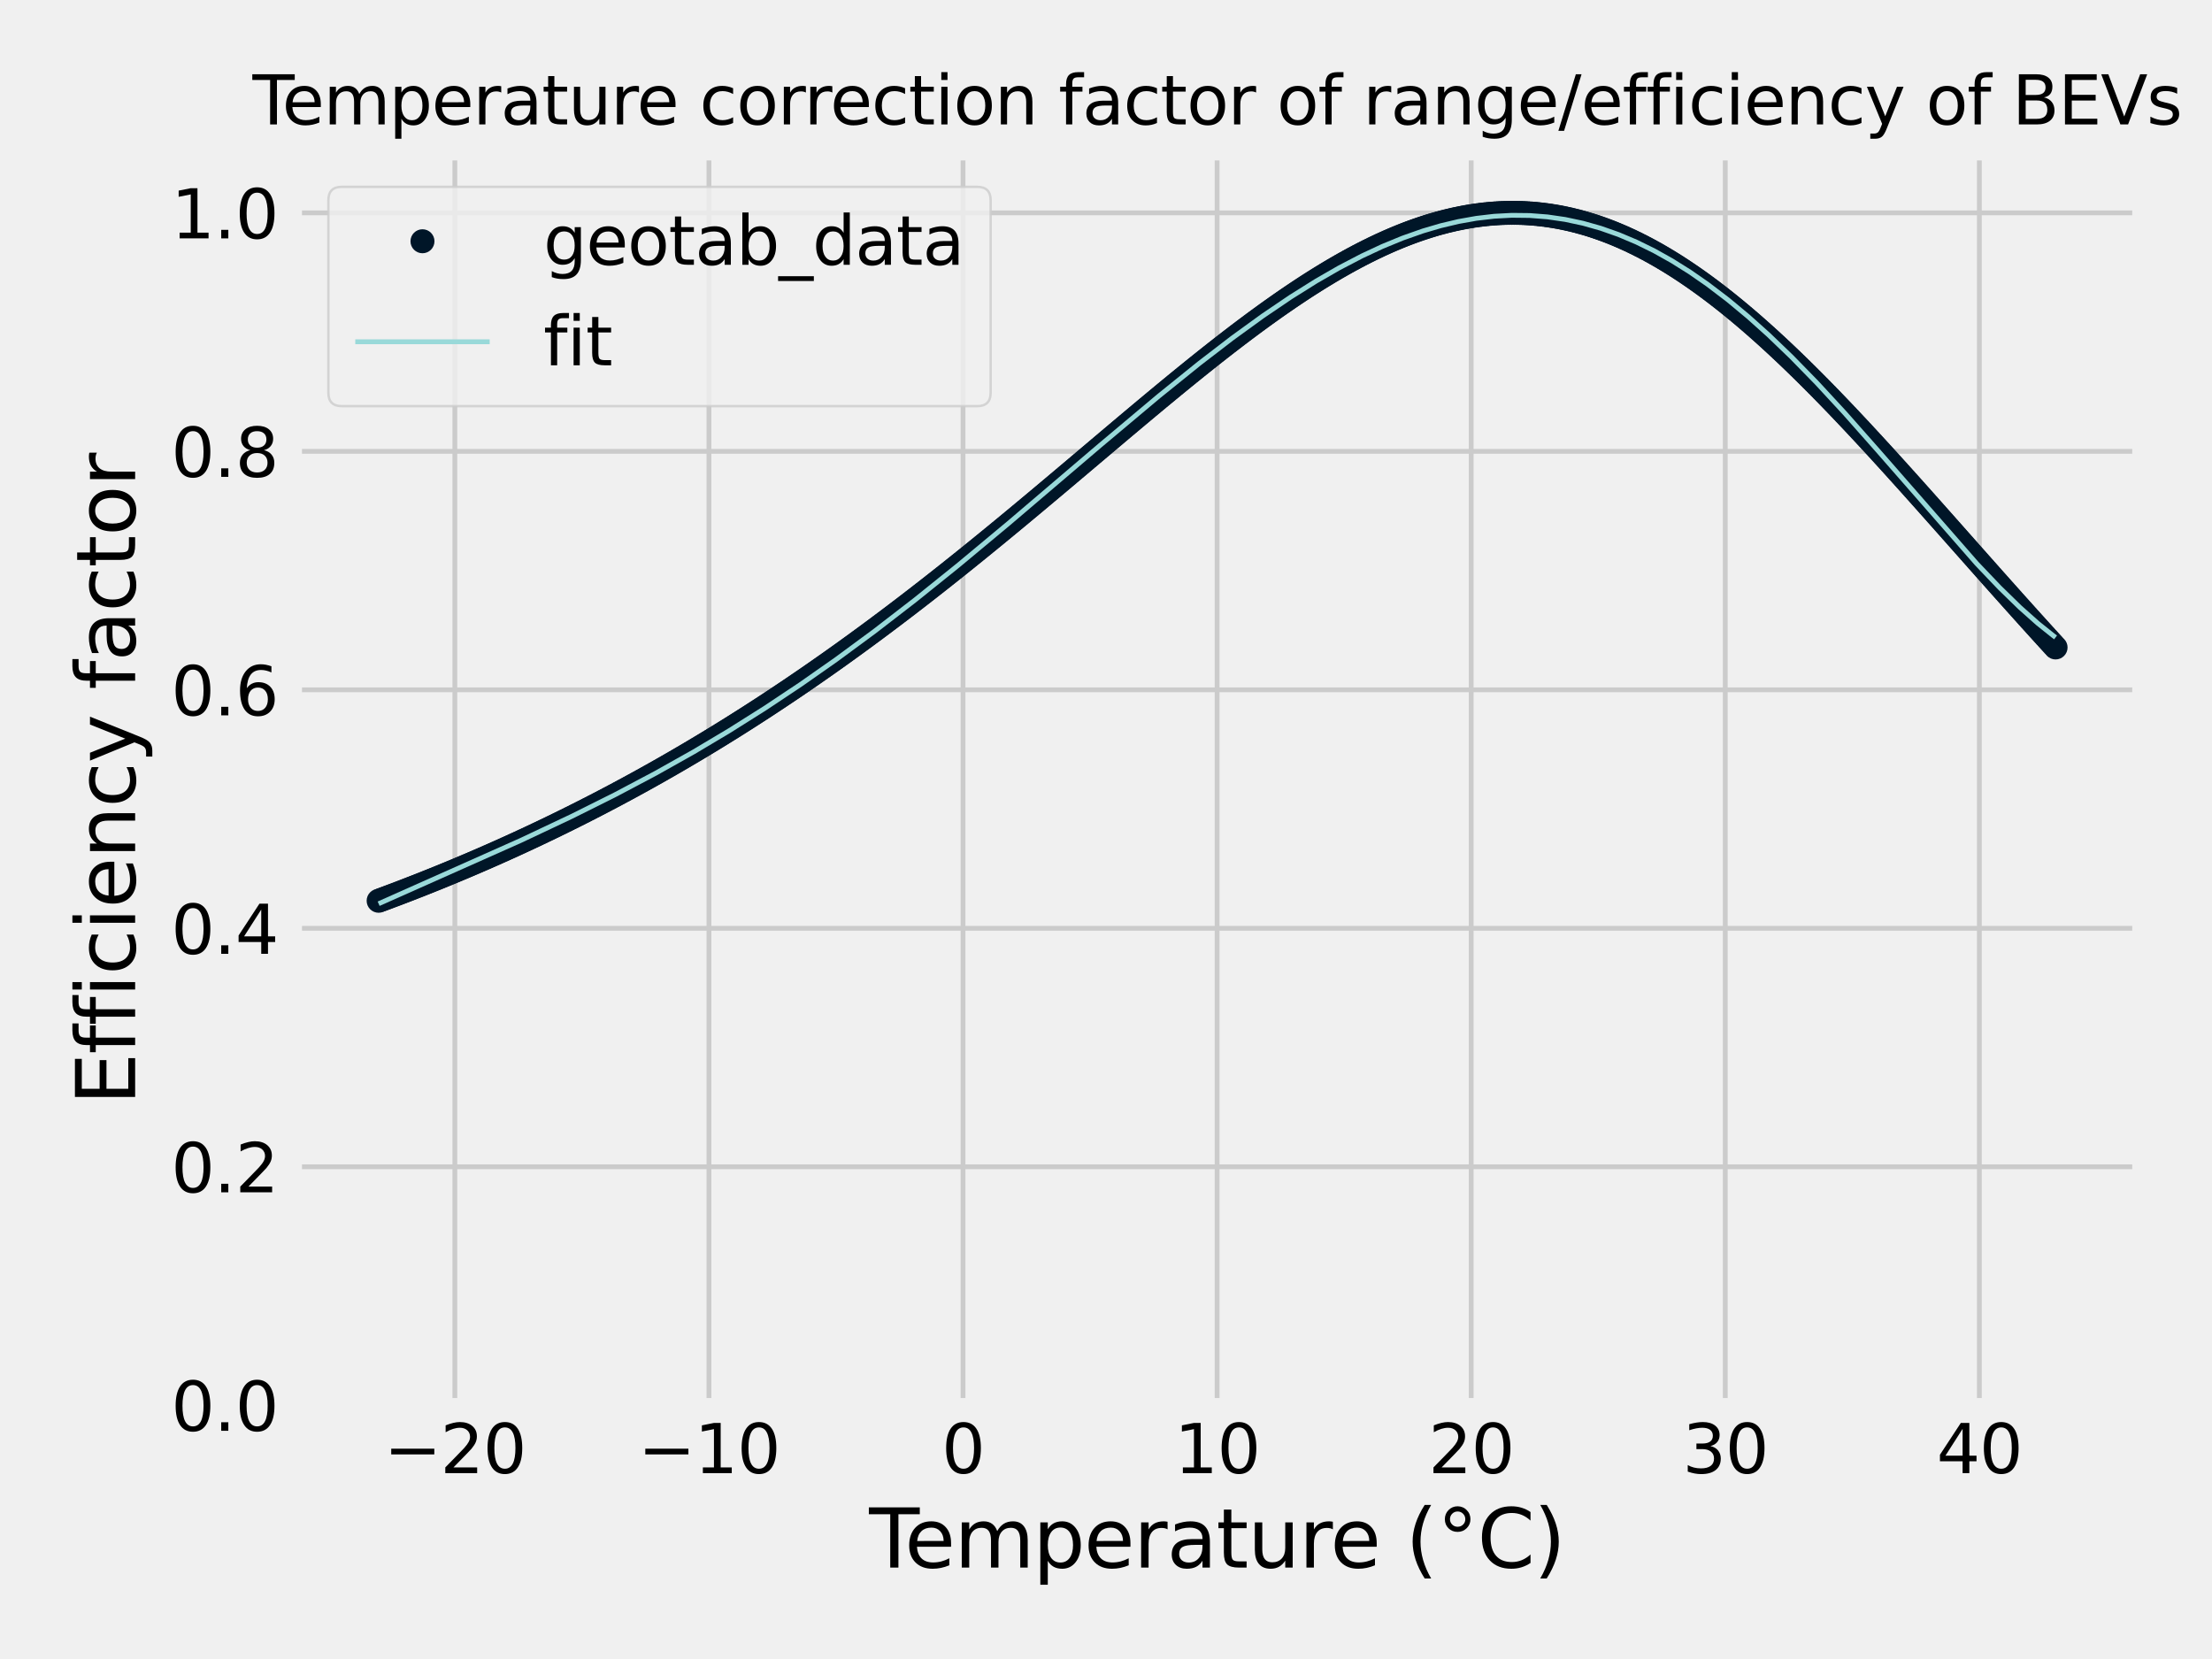 <?xml version="1.0" encoding="utf-8" standalone="no"?>
<!DOCTYPE svg PUBLIC "-//W3C//DTD SVG 1.1//EN"
  "http://www.w3.org/Graphics/SVG/1.1/DTD/svg11.dtd">
<svg xmlns:xlink="http://www.w3.org/1999/xlink" width="460.8pt" height="345.6pt" viewBox="0 0 460.8 345.6" xmlns="http://www.w3.org/2000/svg" version="1.1">
 <defs>
  <style type="text/css">*{stroke-linejoin: round; stroke-linecap: butt}</style>
 </defs>
 <g id="figure_1">
  <g id="patch_1">
   <path d="M 0 345.6 
L 460.8 345.6 
L 460.8 0 
L 0 0 
z
" style="fill: #f0f0f0"/>
  </g>
  <g id="axes_1">
   <g id="patch_2">
    <path d="M 61.41 292.74 
L 445.68 292.74 
L 445.68 31.92 
L 61.41 31.92 
z
" style="fill: #f0f0f0"/>
   </g>
   <g id="matplotlib.axis_1">
    <g id="xtick_1">
     <g id="line2d_1">
      <path d="M 94.756 292.74 
L 94.756 31.92 
" clip-path="url(#pf78a70b382)" style="fill: none; stroke: #cbcbcb"/>
     </g>
     <g id="line2d_2"/>
     <g id="text_1">
      <!-- −20 -->
      <g transform="translate(79.982 306.878) scale(0.14 -0.14)">
       <defs>
        <path id="DejaVuSans-2212" d="M 678 2272 
L 4684 2272 
L 4684 1741 
L 678 1741 
L 678 2272 
z
" transform="scale(0.016)"/>
        <path id="DejaVuSans-32" d="M 1228 531 
L 3431 531 
L 3431 0 
L 469 0 
L 469 531 
Q 828 903 1448 1529 
Q 2069 2156 2228 2338 
Q 2531 2678 2651 2914 
Q 2772 3150 2772 3378 
Q 2772 3750 2511 3984 
Q 2250 4219 1831 4219 
Q 1534 4219 1204 4116 
Q 875 4013 500 3803 
L 500 4441 
Q 881 4594 1212 4672 
Q 1544 4750 1819 4750 
Q 2544 4750 2975 4387 
Q 3406 4025 3406 3419 
Q 3406 3131 3298 2873 
Q 3191 2616 2906 2266 
Q 2828 2175 2409 1742 
Q 1991 1309 1228 531 
z
" transform="scale(0.016)"/>
        <path id="DejaVuSans-30" d="M 2034 4250 
Q 1547 4250 1301 3770 
Q 1056 3291 1056 2328 
Q 1056 1369 1301 889 
Q 1547 409 2034 409 
Q 2525 409 2770 889 
Q 3016 1369 3016 2328 
Q 3016 3291 2770 3770 
Q 2525 4250 2034 4250 
z
M 2034 4750 
Q 2819 4750 3233 4129 
Q 3647 3509 3647 2328 
Q 3647 1150 3233 529 
Q 2819 -91 2034 -91 
Q 1250 -91 836 529 
Q 422 1150 422 2328 
Q 422 3509 836 4129 
Q 1250 4750 2034 4750 
z
" transform="scale(0.016)"/>
       </defs>
       <use xlink:href="#DejaVuSans-2212"/>
       <use xlink:href="#DejaVuSans-32" x="83.789"/>
       <use xlink:href="#DejaVuSans-30" x="147.412"/>
      </g>
     </g>
    </g>
    <g id="xtick_2">
     <g id="line2d_3">
      <path d="M 147.685 292.74 
L 147.685 31.92 
" clip-path="url(#pf78a70b382)" style="fill: none; stroke: #cbcbcb"/>
     </g>
     <g id="line2d_4"/>
     <g id="text_2">
      <!-- −10 -->
      <g transform="translate(132.912 306.878) scale(0.14 -0.14)">
       <defs>
        <path id="DejaVuSans-31" d="M 794 531 
L 1825 531 
L 1825 4091 
L 703 3866 
L 703 4441 
L 1819 4666 
L 2450 4666 
L 2450 531 
L 3481 531 
L 3481 0 
L 794 0 
L 794 531 
z
" transform="scale(0.016)"/>
       </defs>
       <use xlink:href="#DejaVuSans-2212"/>
       <use xlink:href="#DejaVuSans-31" x="83.789"/>
       <use xlink:href="#DejaVuSans-30" x="147.412"/>
      </g>
     </g>
    </g>
    <g id="xtick_3">
     <g id="line2d_5">
      <path d="M 200.615 292.74 
L 200.615 31.92 
" clip-path="url(#pf78a70b382)" style="fill: none; stroke: #cbcbcb"/>
     </g>
     <g id="line2d_6"/>
     <g id="text_3">
      <!-- 0 -->
      <g transform="translate(196.161 306.878) scale(0.14 -0.14)">
       <use xlink:href="#DejaVuSans-30"/>
      </g>
     </g>
    </g>
    <g id="xtick_4">
     <g id="line2d_7">
      <path d="M 253.545 292.74 
L 253.545 31.92 
" clip-path="url(#pf78a70b382)" style="fill: none; stroke: #cbcbcb"/>
     </g>
     <g id="line2d_8"/>
     <g id="text_4">
      <!-- 10 -->
      <g transform="translate(244.637 306.878) scale(0.14 -0.14)">
       <use xlink:href="#DejaVuSans-31"/>
       <use xlink:href="#DejaVuSans-30" x="63.623"/>
      </g>
     </g>
    </g>
    <g id="xtick_5">
     <g id="line2d_9">
      <path d="M 306.475 292.74 
L 306.475 31.92 
" clip-path="url(#pf78a70b382)" style="fill: none; stroke: #cbcbcb"/>
     </g>
     <g id="line2d_10"/>
     <g id="text_5">
      <!-- 20 -->
      <g transform="translate(297.567 306.878) scale(0.14 -0.14)">
       <use xlink:href="#DejaVuSans-32"/>
       <use xlink:href="#DejaVuSans-30" x="63.623"/>
      </g>
     </g>
    </g>
    <g id="xtick_6">
     <g id="line2d_11">
      <path d="M 359.405 292.74 
L 359.405 31.92 
" clip-path="url(#pf78a70b382)" style="fill: none; stroke: #cbcbcb"/>
     </g>
     <g id="line2d_12"/>
     <g id="text_6">
      <!-- 30 -->
      <g transform="translate(350.497 306.878) scale(0.14 -0.14)">
       <defs>
        <path id="DejaVuSans-33" d="M 2597 2516 
Q 3050 2419 3304 2112 
Q 3559 1806 3559 1356 
Q 3559 666 3084 287 
Q 2609 -91 1734 -91 
Q 1441 -91 1130 -33 
Q 819 25 488 141 
L 488 750 
Q 750 597 1062 519 
Q 1375 441 1716 441 
Q 2309 441 2620 675 
Q 2931 909 2931 1356 
Q 2931 1769 2642 2001 
Q 2353 2234 1838 2234 
L 1294 2234 
L 1294 2753 
L 1863 2753 
Q 2328 2753 2575 2939 
Q 2822 3125 2822 3475 
Q 2822 3834 2567 4026 
Q 2313 4219 1838 4219 
Q 1578 4219 1281 4162 
Q 984 4106 628 3988 
L 628 4550 
Q 988 4650 1302 4700 
Q 1616 4750 1894 4750 
Q 2613 4750 3031 4423 
Q 3450 4097 3450 3541 
Q 3450 3153 3228 2886 
Q 3006 2619 2597 2516 
z
" transform="scale(0.016)"/>
       </defs>
       <use xlink:href="#DejaVuSans-33"/>
       <use xlink:href="#DejaVuSans-30" x="63.623"/>
      </g>
     </g>
    </g>
    <g id="xtick_7">
     <g id="line2d_13">
      <path d="M 412.334 292.74 
L 412.334 31.92 
" clip-path="url(#pf78a70b382)" style="fill: none; stroke: #cbcbcb"/>
     </g>
     <g id="line2d_14"/>
     <g id="text_7">
      <!-- 40 -->
      <g transform="translate(403.427 306.878) scale(0.14 -0.14)">
       <defs>
        <path id="DejaVuSans-34" d="M 2419 4116 
L 825 1625 
L 2419 1625 
L 2419 4116 
z
M 2253 4666 
L 3047 4666 
L 3047 1625 
L 3713 1625 
L 3713 1100 
L 3047 1100 
L 3047 0 
L 2419 0 
L 2419 1100 
L 313 1100 
L 313 1709 
L 2253 4666 
z
" transform="scale(0.016)"/>
       </defs>
       <use xlink:href="#DejaVuSans-34"/>
       <use xlink:href="#DejaVuSans-30" x="63.623"/>
      </g>
     </g>
    </g>
    <g id="text_8">
     <!-- Temperature (°C) -->
     <g transform="translate(181.05 326.555) scale(0.168 -0.168)">
      <defs>
       <path id="DejaVuSans-54" d="M -19 4666 
L 3928 4666 
L 3928 4134 
L 2272 4134 
L 2272 0 
L 1638 0 
L 1638 4134 
L -19 4134 
L -19 4666 
z
" transform="scale(0.016)"/>
       <path id="DejaVuSans-65" d="M 3597 1894 
L 3597 1613 
L 953 1613 
Q 991 1019 1311 708 
Q 1631 397 2203 397 
Q 2534 397 2845 478 
Q 3156 559 3463 722 
L 3463 178 
Q 3153 47 2828 -22 
Q 2503 -91 2169 -91 
Q 1331 -91 842 396 
Q 353 884 353 1716 
Q 353 2575 817 3079 
Q 1281 3584 2069 3584 
Q 2775 3584 3186 3129 
Q 3597 2675 3597 1894 
z
M 3022 2063 
Q 3016 2534 2758 2815 
Q 2500 3097 2075 3097 
Q 1594 3097 1305 2825 
Q 1016 2553 972 2059 
L 3022 2063 
z
" transform="scale(0.016)"/>
       <path id="DejaVuSans-6d" d="M 3328 2828 
Q 3544 3216 3844 3400 
Q 4144 3584 4550 3584 
Q 5097 3584 5394 3201 
Q 5691 2819 5691 2113 
L 5691 0 
L 5113 0 
L 5113 2094 
Q 5113 2597 4934 2840 
Q 4756 3084 4391 3084 
Q 3944 3084 3684 2787 
Q 3425 2491 3425 1978 
L 3425 0 
L 2847 0 
L 2847 2094 
Q 2847 2600 2669 2842 
Q 2491 3084 2119 3084 
Q 1678 3084 1418 2786 
Q 1159 2488 1159 1978 
L 1159 0 
L 581 0 
L 581 3500 
L 1159 3500 
L 1159 2956 
Q 1356 3278 1631 3431 
Q 1906 3584 2284 3584 
Q 2666 3584 2933 3390 
Q 3200 3197 3328 2828 
z
" transform="scale(0.016)"/>
       <path id="DejaVuSans-70" d="M 1159 525 
L 1159 -1331 
L 581 -1331 
L 581 3500 
L 1159 3500 
L 1159 2969 
Q 1341 3281 1617 3432 
Q 1894 3584 2278 3584 
Q 2916 3584 3314 3078 
Q 3713 2572 3713 1747 
Q 3713 922 3314 415 
Q 2916 -91 2278 -91 
Q 1894 -91 1617 61 
Q 1341 213 1159 525 
z
M 3116 1747 
Q 3116 2381 2855 2742 
Q 2594 3103 2138 3103 
Q 1681 3103 1420 2742 
Q 1159 2381 1159 1747 
Q 1159 1113 1420 752 
Q 1681 391 2138 391 
Q 2594 391 2855 752 
Q 3116 1113 3116 1747 
z
" transform="scale(0.016)"/>
       <path id="DejaVuSans-72" d="M 2631 2963 
Q 2534 3019 2420 3045 
Q 2306 3072 2169 3072 
Q 1681 3072 1420 2755 
Q 1159 2438 1159 1844 
L 1159 0 
L 581 0 
L 581 3500 
L 1159 3500 
L 1159 2956 
Q 1341 3275 1631 3429 
Q 1922 3584 2338 3584 
Q 2397 3584 2469 3576 
Q 2541 3569 2628 3553 
L 2631 2963 
z
" transform="scale(0.016)"/>
       <path id="DejaVuSans-61" d="M 2194 1759 
Q 1497 1759 1228 1600 
Q 959 1441 959 1056 
Q 959 750 1161 570 
Q 1363 391 1709 391 
Q 2188 391 2477 730 
Q 2766 1069 2766 1631 
L 2766 1759 
L 2194 1759 
z
M 3341 1997 
L 3341 0 
L 2766 0 
L 2766 531 
Q 2569 213 2275 61 
Q 1981 -91 1556 -91 
Q 1019 -91 701 211 
Q 384 513 384 1019 
Q 384 1609 779 1909 
Q 1175 2209 1959 2209 
L 2766 2209 
L 2766 2266 
Q 2766 2663 2505 2880 
Q 2244 3097 1772 3097 
Q 1472 3097 1187 3025 
Q 903 2953 641 2809 
L 641 3341 
Q 956 3463 1253 3523 
Q 1550 3584 1831 3584 
Q 2591 3584 2966 3190 
Q 3341 2797 3341 1997 
z
" transform="scale(0.016)"/>
       <path id="DejaVuSans-74" d="M 1172 4494 
L 1172 3500 
L 2356 3500 
L 2356 3053 
L 1172 3053 
L 1172 1153 
Q 1172 725 1289 603 
Q 1406 481 1766 481 
L 2356 481 
L 2356 0 
L 1766 0 
Q 1100 0 847 248 
Q 594 497 594 1153 
L 594 3053 
L 172 3053 
L 172 3500 
L 594 3500 
L 594 4494 
L 1172 4494 
z
" transform="scale(0.016)"/>
       <path id="DejaVuSans-75" d="M 544 1381 
L 544 3500 
L 1119 3500 
L 1119 1403 
Q 1119 906 1312 657 
Q 1506 409 1894 409 
Q 2359 409 2629 706 
Q 2900 1003 2900 1516 
L 2900 3500 
L 3475 3500 
L 3475 0 
L 2900 0 
L 2900 538 
Q 2691 219 2414 64 
Q 2138 -91 1772 -91 
Q 1169 -91 856 284 
Q 544 659 544 1381 
z
M 1991 3584 
L 1991 3584 
z
" transform="scale(0.016)"/>
       <path id="DejaVuSans-20" transform="scale(0.016)"/>
       <path id="DejaVuSans-28" d="M 1984 4856 
Q 1566 4138 1362 3434 
Q 1159 2731 1159 2009 
Q 1159 1288 1364 580 
Q 1569 -128 1984 -844 
L 1484 -844 
Q 1016 -109 783 600 
Q 550 1309 550 2009 
Q 550 2706 781 3412 
Q 1013 4119 1484 4856 
L 1984 4856 
z
" transform="scale(0.016)"/>
       <path id="DejaVuSans-b0" d="M 1600 4347 
Q 1350 4347 1178 4173 
Q 1006 4000 1006 3750 
Q 1006 3503 1178 3333 
Q 1350 3163 1600 3163 
Q 1850 3163 2022 3333 
Q 2194 3503 2194 3750 
Q 2194 3997 2020 4172 
Q 1847 4347 1600 4347 
z
M 1600 4750 
Q 1800 4750 1984 4673 
Q 2169 4597 2303 4453 
Q 2447 4313 2519 4134 
Q 2591 3956 2591 3750 
Q 2591 3338 2302 3052 
Q 2013 2766 1594 2766 
Q 1172 2766 890 3047 
Q 609 3328 609 3750 
Q 609 4169 896 4459 
Q 1184 4750 1600 4750 
z
" transform="scale(0.016)"/>
       <path id="DejaVuSans-43" d="M 4122 4306 
L 4122 3641 
Q 3803 3938 3442 4084 
Q 3081 4231 2675 4231 
Q 1875 4231 1450 3742 
Q 1025 3253 1025 2328 
Q 1025 1406 1450 917 
Q 1875 428 2675 428 
Q 3081 428 3442 575 
Q 3803 722 4122 1019 
L 4122 359 
Q 3791 134 3420 21 
Q 3050 -91 2638 -91 
Q 1578 -91 968 557 
Q 359 1206 359 2328 
Q 359 3453 968 4101 
Q 1578 4750 2638 4750 
Q 3056 4750 3426 4639 
Q 3797 4528 4122 4306 
z
" transform="scale(0.016)"/>
       <path id="DejaVuSans-29" d="M 513 4856 
L 1013 4856 
Q 1481 4119 1714 3412 
Q 1947 2706 1947 2009 
Q 1947 1309 1714 600 
Q 1481 -109 1013 -844 
L 513 -844 
Q 928 -128 1133 580 
Q 1338 1288 1338 2009 
Q 1338 2731 1133 3434 
Q 928 4138 513 4856 
z
" transform="scale(0.016)"/>
      </defs>
      <use xlink:href="#DejaVuSans-54"/>
      <use xlink:href="#DejaVuSans-65" x="44.084"/>
      <use xlink:href="#DejaVuSans-6d" x="105.607"/>
      <use xlink:href="#DejaVuSans-70" x="203.02"/>
      <use xlink:href="#DejaVuSans-65" x="266.496"/>
      <use xlink:href="#DejaVuSans-72" x="328.02"/>
      <use xlink:href="#DejaVuSans-61" x="369.133"/>
      <use xlink:href="#DejaVuSans-74" x="430.412"/>
      <use xlink:href="#DejaVuSans-75" x="469.621"/>
      <use xlink:href="#DejaVuSans-72" x="533"/>
      <use xlink:href="#DejaVuSans-65" x="571.863"/>
      <use xlink:href="#DejaVuSans-20" x="633.387"/>
      <use xlink:href="#DejaVuSans-28" x="665.174"/>
      <use xlink:href="#DejaVuSans-b0" x="704.188"/>
      <use xlink:href="#DejaVuSans-43" x="754.188"/>
      <use xlink:href="#DejaVuSans-29" x="824.012"/>
     </g>
    </g>
   </g>
   <g id="matplotlib.axis_2">
    <g id="ytick_1">
     <g id="line2d_15">
      <path d="M 61.41 292.74 
L 445.68 292.74 
" clip-path="url(#pf78a70b382)" style="fill: none; stroke: #cbcbcb"/>
     </g>
     <g id="line2d_16"/>
     <g id="text_9">
      <!-- 0.0 -->
      <g transform="translate(35.646 298.059) scale(0.14 -0.14)">
       <defs>
        <path id="DejaVuSans-2e" d="M 684 794 
L 1344 794 
L 1344 0 
L 684 0 
L 684 794 
z
" transform="scale(0.016)"/>
       </defs>
       <use xlink:href="#DejaVuSans-30"/>
       <use xlink:href="#DejaVuSans-2e" x="63.623"/>
       <use xlink:href="#DejaVuSans-30" x="95.41"/>
      </g>
     </g>
    </g>
    <g id="ytick_2">
     <g id="line2d_17">
      <path d="M 61.41 243.06 
L 445.68 243.06 
" clip-path="url(#pf78a70b382)" style="fill: none; stroke: #cbcbcb"/>
     </g>
     <g id="line2d_18"/>
     <g id="text_10">
      <!-- 0.2 -->
      <g transform="translate(35.646 248.379) scale(0.14 -0.14)">
       <use xlink:href="#DejaVuSans-30"/>
       <use xlink:href="#DejaVuSans-2e" x="63.623"/>
       <use xlink:href="#DejaVuSans-32" x="95.41"/>
      </g>
     </g>
    </g>
    <g id="ytick_3">
     <g id="line2d_19">
      <path d="M 61.41 193.38 
L 445.68 193.38 
" clip-path="url(#pf78a70b382)" style="fill: none; stroke: #cbcbcb"/>
     </g>
     <g id="line2d_20"/>
     <g id="text_11">
      <!-- 0.4 -->
      <g transform="translate(35.646 198.699) scale(0.14 -0.14)">
       <use xlink:href="#DejaVuSans-30"/>
       <use xlink:href="#DejaVuSans-2e" x="63.623"/>
       <use xlink:href="#DejaVuSans-34" x="95.41"/>
      </g>
     </g>
    </g>
    <g id="ytick_4">
     <g id="line2d_21">
      <path d="M 61.41 143.7 
L 445.68 143.7 
" clip-path="url(#pf78a70b382)" style="fill: none; stroke: #cbcbcb"/>
     </g>
     <g id="line2d_22"/>
     <g id="text_12">
      <!-- 0.6 -->
      <g transform="translate(35.646 149.019) scale(0.14 -0.14)">
       <defs>
        <path id="DejaVuSans-36" d="M 2113 2584 
Q 1688 2584 1439 2293 
Q 1191 2003 1191 1497 
Q 1191 994 1439 701 
Q 1688 409 2113 409 
Q 2538 409 2786 701 
Q 3034 994 3034 1497 
Q 3034 2003 2786 2293 
Q 2538 2584 2113 2584 
z
M 3366 4563 
L 3366 3988 
Q 3128 4100 2886 4159 
Q 2644 4219 2406 4219 
Q 1781 4219 1451 3797 
Q 1122 3375 1075 2522 
Q 1259 2794 1537 2939 
Q 1816 3084 2150 3084 
Q 2853 3084 3261 2657 
Q 3669 2231 3669 1497 
Q 3669 778 3244 343 
Q 2819 -91 2113 -91 
Q 1303 -91 875 529 
Q 447 1150 447 2328 
Q 447 3434 972 4092 
Q 1497 4750 2381 4750 
Q 2619 4750 2861 4703 
Q 3103 4656 3366 4563 
z
" transform="scale(0.016)"/>
       </defs>
       <use xlink:href="#DejaVuSans-30"/>
       <use xlink:href="#DejaVuSans-2e" x="63.623"/>
       <use xlink:href="#DejaVuSans-36" x="95.41"/>
      </g>
     </g>
    </g>
    <g id="ytick_5">
     <g id="line2d_23">
      <path d="M 61.41 94.02 
L 445.68 94.02 
" clip-path="url(#pf78a70b382)" style="fill: none; stroke: #cbcbcb"/>
     </g>
     <g id="line2d_24"/>
     <g id="text_13">
      <!-- 0.8 -->
      <g transform="translate(35.646 99.339) scale(0.14 -0.14)">
       <defs>
        <path id="DejaVuSans-38" d="M 2034 2216 
Q 1584 2216 1326 1975 
Q 1069 1734 1069 1313 
Q 1069 891 1326 650 
Q 1584 409 2034 409 
Q 2484 409 2743 651 
Q 3003 894 3003 1313 
Q 3003 1734 2745 1975 
Q 2488 2216 2034 2216 
z
M 1403 2484 
Q 997 2584 770 2862 
Q 544 3141 544 3541 
Q 544 4100 942 4425 
Q 1341 4750 2034 4750 
Q 2731 4750 3128 4425 
Q 3525 4100 3525 3541 
Q 3525 3141 3298 2862 
Q 3072 2584 2669 2484 
Q 3125 2378 3379 2068 
Q 3634 1759 3634 1313 
Q 3634 634 3220 271 
Q 2806 -91 2034 -91 
Q 1263 -91 848 271 
Q 434 634 434 1313 
Q 434 1759 690 2068 
Q 947 2378 1403 2484 
z
M 1172 3481 
Q 1172 3119 1398 2916 
Q 1625 2713 2034 2713 
Q 2441 2713 2670 2916 
Q 2900 3119 2900 3481 
Q 2900 3844 2670 4047 
Q 2441 4250 2034 4250 
Q 1625 4250 1398 4047 
Q 1172 3844 1172 3481 
z
" transform="scale(0.016)"/>
       </defs>
       <use xlink:href="#DejaVuSans-30"/>
       <use xlink:href="#DejaVuSans-2e" x="63.623"/>
       <use xlink:href="#DejaVuSans-38" x="95.41"/>
      </g>
     </g>
    </g>
    <g id="ytick_6">
     <g id="line2d_25">
      <path d="M 61.41 44.34 
L 445.68 44.34 
" clip-path="url(#pf78a70b382)" style="fill: none; stroke: #cbcbcb"/>
     </g>
     <g id="line2d_26"/>
     <g id="text_14">
      <!-- 1.0 -->
      <g transform="translate(35.646 49.659) scale(0.14 -0.14)">
       <use xlink:href="#DejaVuSans-31"/>
       <use xlink:href="#DejaVuSans-2e" x="63.623"/>
       <use xlink:href="#DejaVuSans-30" x="95.41"/>
      </g>
     </g>
    </g>
    <g id="text_15">
     <!-- Efficiency factor -->
     <g transform="translate(28.152 230.199) rotate(-90) scale(0.168 -0.168)">
      <defs>
       <path id="DejaVuSans-45" d="M 628 4666 
L 3578 4666 
L 3578 4134 
L 1259 4134 
L 1259 2753 
L 3481 2753 
L 3481 2222 
L 1259 2222 
L 1259 531 
L 3634 531 
L 3634 0 
L 628 0 
L 628 4666 
z
" transform="scale(0.016)"/>
       <path id="DejaVuSans-66" d="M 2375 4863 
L 2375 4384 
L 1825 4384 
Q 1516 4384 1395 4259 
Q 1275 4134 1275 3809 
L 1275 3500 
L 2222 3500 
L 2222 3053 
L 1275 3053 
L 1275 0 
L 697 0 
L 697 3053 
L 147 3053 
L 147 3500 
L 697 3500 
L 697 3744 
Q 697 4328 969 4595 
Q 1241 4863 1831 4863 
L 2375 4863 
z
" transform="scale(0.016)"/>
       <path id="DejaVuSans-69" d="M 603 3500 
L 1178 3500 
L 1178 0 
L 603 0 
L 603 3500 
z
M 603 4863 
L 1178 4863 
L 1178 4134 
L 603 4134 
L 603 4863 
z
" transform="scale(0.016)"/>
       <path id="DejaVuSans-63" d="M 3122 3366 
L 3122 2828 
Q 2878 2963 2633 3030 
Q 2388 3097 2138 3097 
Q 1578 3097 1268 2742 
Q 959 2388 959 1747 
Q 959 1106 1268 751 
Q 1578 397 2138 397 
Q 2388 397 2633 464 
Q 2878 531 3122 666 
L 3122 134 
Q 2881 22 2623 -34 
Q 2366 -91 2075 -91 
Q 1284 -91 818 406 
Q 353 903 353 1747 
Q 353 2603 823 3093 
Q 1294 3584 2113 3584 
Q 2378 3584 2631 3529 
Q 2884 3475 3122 3366 
z
" transform="scale(0.016)"/>
       <path id="DejaVuSans-6e" d="M 3513 2113 
L 3513 0 
L 2938 0 
L 2938 2094 
Q 2938 2591 2744 2837 
Q 2550 3084 2163 3084 
Q 1697 3084 1428 2787 
Q 1159 2491 1159 1978 
L 1159 0 
L 581 0 
L 581 3500 
L 1159 3500 
L 1159 2956 
Q 1366 3272 1645 3428 
Q 1925 3584 2291 3584 
Q 2894 3584 3203 3211 
Q 3513 2838 3513 2113 
z
" transform="scale(0.016)"/>
       <path id="DejaVuSans-79" d="M 2059 -325 
Q 1816 -950 1584 -1140 
Q 1353 -1331 966 -1331 
L 506 -1331 
L 506 -850 
L 844 -850 
Q 1081 -850 1212 -737 
Q 1344 -625 1503 -206 
L 1606 56 
L 191 3500 
L 800 3500 
L 1894 763 
L 2988 3500 
L 3597 3500 
L 2059 -325 
z
" transform="scale(0.016)"/>
       <path id="DejaVuSans-6f" d="M 1959 3097 
Q 1497 3097 1228 2736 
Q 959 2375 959 1747 
Q 959 1119 1226 758 
Q 1494 397 1959 397 
Q 2419 397 2687 759 
Q 2956 1122 2956 1747 
Q 2956 2369 2687 2733 
Q 2419 3097 1959 3097 
z
M 1959 3584 
Q 2709 3584 3137 3096 
Q 3566 2609 3566 1747 
Q 3566 888 3137 398 
Q 2709 -91 1959 -91 
Q 1206 -91 779 398 
Q 353 888 353 1747 
Q 353 2609 779 3096 
Q 1206 3584 1959 3584 
z
" transform="scale(0.016)"/>
      </defs>
      <use xlink:href="#DejaVuSans-45"/>
      <use xlink:href="#DejaVuSans-66" x="63.184"/>
      <use xlink:href="#DejaVuSans-66" x="98.389"/>
      <use xlink:href="#DejaVuSans-69" x="133.594"/>
      <use xlink:href="#DejaVuSans-63" x="161.377"/>
      <use xlink:href="#DejaVuSans-69" x="216.357"/>
      <use xlink:href="#DejaVuSans-65" x="244.141"/>
      <use xlink:href="#DejaVuSans-6e" x="305.664"/>
      <use xlink:href="#DejaVuSans-63" x="369.043"/>
      <use xlink:href="#DejaVuSans-79" x="424.023"/>
      <use xlink:href="#DejaVuSans-20" x="483.203"/>
      <use xlink:href="#DejaVuSans-66" x="514.99"/>
      <use xlink:href="#DejaVuSans-61" x="550.195"/>
      <use xlink:href="#DejaVuSans-63" x="611.475"/>
      <use xlink:href="#DejaVuSans-74" x="666.455"/>
      <use xlink:href="#DejaVuSans-6f" x="705.664"/>
      <use xlink:href="#DejaVuSans-72" x="766.846"/>
     </g>
    </g>
   </g>
   <g id="line2d_27">
    <defs>
     <path id="maa58052db2" d="M 0 2 
C 0.53 2 1.039 1.789 1.414 1.414 
C 1.789 1.039 2 0.53 2 0 
C 2 -0.53 1.789 -1.039 1.414 -1.414 
C 1.039 -1.789 0.53 -2 0 -2 
C -0.53 -2 -1.039 -1.789 -1.414 -1.414 
C -1.789 -1.039 -2 -0.53 -2 0 
C -2 0.53 -1.789 1.039 -1.414 1.414 
C -1.039 1.789 -0.53 2 0 2 
z
" style="stroke: #001628"/>
    </defs>
    <g clip-path="url(#pf78a70b382)">
     <use xlink:href="#maa58052db2" x="78.877" y="187.645" style="fill: #001628; stroke: #001628"/>
     <use xlink:href="#maa58052db2" x="79.406" y="187.45" style="fill: #001628; stroke: #001628"/>
     <use xlink:href="#maa58052db2" x="79.935" y="187.253" style="fill: #001628; stroke: #001628"/>
     <use xlink:href="#maa58052db2" x="80.465" y="187.056" style="fill: #001628; stroke: #001628"/>
     <use xlink:href="#maa58052db2" x="80.994" y="186.858" style="fill: #001628; stroke: #001628"/>
     <use xlink:href="#maa58052db2" x="81.523" y="186.659" style="fill: #001628; stroke: #001628"/>
     <use xlink:href="#maa58052db2" x="82.053" y="186.46" style="fill: #001628; stroke: #001628"/>
     <use xlink:href="#maa58052db2" x="82.582" y="186.26" style="fill: #001628; stroke: #001628"/>
     <use xlink:href="#maa58052db2" x="83.111" y="186.058" style="fill: #001628; stroke: #001628"/>
     <use xlink:href="#maa58052db2" x="83.64" y="185.856" style="fill: #001628; stroke: #001628"/>
     <use xlink:href="#maa58052db2" x="84.17" y="185.653" style="fill: #001628; stroke: #001628"/>
     <use xlink:href="#maa58052db2" x="84.699" y="185.45" style="fill: #001628; stroke: #001628"/>
     <use xlink:href="#maa58052db2" x="85.228" y="185.245" style="fill: #001628; stroke: #001628"/>
     <use xlink:href="#maa58052db2" x="85.758" y="185.04" style="fill: #001628; stroke: #001628"/>
     <use xlink:href="#maa58052db2" x="86.287" y="184.834" style="fill: #001628; stroke: #001628"/>
     <use xlink:href="#maa58052db2" x="86.816" y="184.627" style="fill: #001628; stroke: #001628"/>
     <use xlink:href="#maa58052db2" x="87.346" y="184.419" style="fill: #001628; stroke: #001628"/>
     <use xlink:href="#maa58052db2" x="87.875" y="184.21" style="fill: #001628; stroke: #001628"/>
     <use xlink:href="#maa58052db2" x="88.404" y="184.001" style="fill: #001628; stroke: #001628"/>
     <use xlink:href="#maa58052db2" x="88.933" y="183.79" style="fill: #001628; stroke: #001628"/>
     <use xlink:href="#maa58052db2" x="89.463" y="183.579" style="fill: #001628; stroke: #001628"/>
     <use xlink:href="#maa58052db2" x="89.992" y="183.367" style="fill: #001628; stroke: #001628"/>
     <use xlink:href="#maa58052db2" x="90.521" y="183.154" style="fill: #001628; stroke: #001628"/>
     <use xlink:href="#maa58052db2" x="91.051" y="182.94" style="fill: #001628; stroke: #001628"/>
     <use xlink:href="#maa58052db2" x="91.58" y="182.725" style="fill: #001628; stroke: #001628"/>
     <use xlink:href="#maa58052db2" x="92.109" y="182.51" style="fill: #001628; stroke: #001628"/>
     <use xlink:href="#maa58052db2" x="92.639" y="182.293" style="fill: #001628; stroke: #001628"/>
     <use xlink:href="#maa58052db2" x="93.168" y="182.076" style="fill: #001628; stroke: #001628"/>
     <use xlink:href="#maa58052db2" x="93.697" y="181.858" style="fill: #001628; stroke: #001628"/>
     <use xlink:href="#maa58052db2" x="94.226" y="181.639" style="fill: #001628; stroke: #001628"/>
     <use xlink:href="#maa58052db2" x="94.756" y="181.419" style="fill: #001628; stroke: #001628"/>
     <use xlink:href="#maa58052db2" x="95.285" y="181.198" style="fill: #001628; stroke: #001628"/>
     <use xlink:href="#maa58052db2" x="95.814" y="180.976" style="fill: #001628; stroke: #001628"/>
     <use xlink:href="#maa58052db2" x="96.344" y="180.754" style="fill: #001628; stroke: #001628"/>
     <use xlink:href="#maa58052db2" x="96.873" y="180.53" style="fill: #001628; stroke: #001628"/>
     <use xlink:href="#maa58052db2" x="97.402" y="180.306" style="fill: #001628; stroke: #001628"/>
     <use xlink:href="#maa58052db2" x="97.932" y="180.081" style="fill: #001628; stroke: #001628"/>
     <use xlink:href="#maa58052db2" x="98.461" y="179.855" style="fill: #001628; stroke: #001628"/>
     <use xlink:href="#maa58052db2" x="98.99" y="179.628" style="fill: #001628; stroke: #001628"/>
     <use xlink:href="#maa58052db2" x="99.519" y="179.4" style="fill: #001628; stroke: #001628"/>
     <use xlink:href="#maa58052db2" x="100.049" y="179.171" style="fill: #001628; stroke: #001628"/>
     <use xlink:href="#maa58052db2" x="100.578" y="178.941" style="fill: #001628; stroke: #001628"/>
     <use xlink:href="#maa58052db2" x="101.107" y="178.71" style="fill: #001628; stroke: #001628"/>
     <use xlink:href="#maa58052db2" x="101.637" y="178.479" style="fill: #001628; stroke: #001628"/>
     <use xlink:href="#maa58052db2" x="102.166" y="178.246" style="fill: #001628; stroke: #001628"/>
     <use xlink:href="#maa58052db2" x="102.695" y="178.013" style="fill: #001628; stroke: #001628"/>
     <use xlink:href="#maa58052db2" x="103.225" y="177.778" style="fill: #001628; stroke: #001628"/>
     <use xlink:href="#maa58052db2" x="103.754" y="177.543" style="fill: #001628; stroke: #001628"/>
     <use xlink:href="#maa58052db2" x="104.283" y="177.307" style="fill: #001628; stroke: #001628"/>
     <use xlink:href="#maa58052db2" x="104.812" y="177.07" style="fill: #001628; stroke: #001628"/>
     <use xlink:href="#maa58052db2" x="105.342" y="176.832" style="fill: #001628; stroke: #001628"/>
     <use xlink:href="#maa58052db2" x="105.871" y="176.593" style="fill: #001628; stroke: #001628"/>
     <use xlink:href="#maa58052db2" x="106.4" y="176.353" style="fill: #001628; stroke: #001628"/>
     <use xlink:href="#maa58052db2" x="106.93" y="176.112" style="fill: #001628; stroke: #001628"/>
     <use xlink:href="#maa58052db2" x="107.459" y="175.87" style="fill: #001628; stroke: #001628"/>
     <use xlink:href="#maa58052db2" x="107.988" y="175.627" style="fill: #001628; stroke: #001628"/>
     <use xlink:href="#maa58052db2" x="108.517" y="175.383" style="fill: #001628; stroke: #001628"/>
     <use xlink:href="#maa58052db2" x="109.047" y="175.139" style="fill: #001628; stroke: #001628"/>
     <use xlink:href="#maa58052db2" x="109.576" y="174.893" style="fill: #001628; stroke: #001628"/>
     <use xlink:href="#maa58052db2" x="110.105" y="174.646" style="fill: #001628; stroke: #001628"/>
     <use xlink:href="#maa58052db2" x="110.635" y="174.399" style="fill: #001628; stroke: #001628"/>
     <use xlink:href="#maa58052db2" x="111.164" y="174.15" style="fill: #001628; stroke: #001628"/>
     <use xlink:href="#maa58052db2" x="111.693" y="173.901" style="fill: #001628; stroke: #001628"/>
     <use xlink:href="#maa58052db2" x="112.223" y="173.65" style="fill: #001628; stroke: #001628"/>
     <use xlink:href="#maa58052db2" x="112.752" y="173.399" style="fill: #001628; stroke: #001628"/>
     <use xlink:href="#maa58052db2" x="113.281" y="173.146" style="fill: #001628; stroke: #001628"/>
     <use xlink:href="#maa58052db2" x="113.81" y="172.893" style="fill: #001628; stroke: #001628"/>
     <use xlink:href="#maa58052db2" x="114.34" y="172.639" style="fill: #001628; stroke: #001628"/>
     <use xlink:href="#maa58052db2" x="114.869" y="172.383" style="fill: #001628; stroke: #001628"/>
     <use xlink:href="#maa58052db2" x="115.398" y="172.127" style="fill: #001628; stroke: #001628"/>
     <use xlink:href="#maa58052db2" x="115.928" y="171.87" style="fill: #001628; stroke: #001628"/>
     <use xlink:href="#maa58052db2" x="116.457" y="171.611" style="fill: #001628; stroke: #001628"/>
     <use xlink:href="#maa58052db2" x="116.986" y="171.352" style="fill: #001628; stroke: #001628"/>
     <use xlink:href="#maa58052db2" x="117.516" y="171.092" style="fill: #001628; stroke: #001628"/>
     <use xlink:href="#maa58052db2" x="118.045" y="170.831" style="fill: #001628; stroke: #001628"/>
     <use xlink:href="#maa58052db2" x="118.574" y="170.568" style="fill: #001628; stroke: #001628"/>
     <use xlink:href="#maa58052db2" x="119.103" y="170.305" style="fill: #001628; stroke: #001628"/>
     <use xlink:href="#maa58052db2" x="119.633" y="170.041" style="fill: #001628; stroke: #001628"/>
     <use xlink:href="#maa58052db2" x="120.162" y="169.775" style="fill: #001628; stroke: #001628"/>
     <use xlink:href="#maa58052db2" x="120.691" y="169.509" style="fill: #001628; stroke: #001628"/>
     <use xlink:href="#maa58052db2" x="121.221" y="169.242" style="fill: #001628; stroke: #001628"/>
     <use xlink:href="#maa58052db2" x="121.75" y="168.974" style="fill: #001628; stroke: #001628"/>
     <use xlink:href="#maa58052db2" x="122.279" y="168.704" style="fill: #001628; stroke: #001628"/>
     <use xlink:href="#maa58052db2" x="122.809" y="168.434" style="fill: #001628; stroke: #001628"/>
     <use xlink:href="#maa58052db2" x="123.338" y="168.162" style="fill: #001628; stroke: #001628"/>
     <use xlink:href="#maa58052db2" x="123.867" y="167.89" style="fill: #001628; stroke: #001628"/>
     <use xlink:href="#maa58052db2" x="124.396" y="167.617" style="fill: #001628; stroke: #001628"/>
     <use xlink:href="#maa58052db2" x="124.926" y="167.342" style="fill: #001628; stroke: #001628"/>
     <use xlink:href="#maa58052db2" x="125.455" y="167.067" style="fill: #001628; stroke: #001628"/>
     <use xlink:href="#maa58052db2" x="125.984" y="166.79" style="fill: #001628; stroke: #001628"/>
     <use xlink:href="#maa58052db2" x="126.514" y="166.513" style="fill: #001628; stroke: #001628"/>
     <use xlink:href="#maa58052db2" x="127.043" y="166.234" style="fill: #001628; stroke: #001628"/>
     <use xlink:href="#maa58052db2" x="127.572" y="165.954" style="fill: #001628; stroke: #001628"/>
     <use xlink:href="#maa58052db2" x="128.101" y="165.674" style="fill: #001628; stroke: #001628"/>
     <use xlink:href="#maa58052db2" x="128.631" y="165.392" style="fill: #001628; stroke: #001628"/>
     <use xlink:href="#maa58052db2" x="129.16" y="165.109" style="fill: #001628; stroke: #001628"/>
     <use xlink:href="#maa58052db2" x="129.689" y="164.825" style="fill: #001628; stroke: #001628"/>
     <use xlink:href="#maa58052db2" x="130.219" y="164.54" style="fill: #001628; stroke: #001628"/>
     <use xlink:href="#maa58052db2" x="130.748" y="164.254" style="fill: #001628; stroke: #001628"/>
     <use xlink:href="#maa58052db2" x="131.277" y="163.968" style="fill: #001628; stroke: #001628"/>
     <use xlink:href="#maa58052db2" x="131.807" y="163.679" style="fill: #001628; stroke: #001628"/>
     <use xlink:href="#maa58052db2" x="132.336" y="163.39" style="fill: #001628; stroke: #001628"/>
     <use xlink:href="#maa58052db2" x="132.865" y="163.1" style="fill: #001628; stroke: #001628"/>
     <use xlink:href="#maa58052db2" x="133.394" y="162.809" style="fill: #001628; stroke: #001628"/>
     <use xlink:href="#maa58052db2" x="133.924" y="162.517" style="fill: #001628; stroke: #001628"/>
     <use xlink:href="#maa58052db2" x="134.453" y="162.223" style="fill: #001628; stroke: #001628"/>
     <use xlink:href="#maa58052db2" x="134.982" y="161.929" style="fill: #001628; stroke: #001628"/>
     <use xlink:href="#maa58052db2" x="135.512" y="161.633" style="fill: #001628; stroke: #001628"/>
     <use xlink:href="#maa58052db2" x="136.041" y="161.337" style="fill: #001628; stroke: #001628"/>
     <use xlink:href="#maa58052db2" x="136.57" y="161.039" style="fill: #001628; stroke: #001628"/>
     <use xlink:href="#maa58052db2" x="137.1" y="160.74" style="fill: #001628; stroke: #001628"/>
     <use xlink:href="#maa58052db2" x="137.629" y="160.441" style="fill: #001628; stroke: #001628"/>
     <use xlink:href="#maa58052db2" x="138.158" y="160.14" style="fill: #001628; stroke: #001628"/>
     <use xlink:href="#maa58052db2" x="138.687" y="159.838" style="fill: #001628; stroke: #001628"/>
     <use xlink:href="#maa58052db2" x="139.217" y="159.535" style="fill: #001628; stroke: #001628"/>
     <use xlink:href="#maa58052db2" x="139.746" y="159.231" style="fill: #001628; stroke: #001628"/>
     <use xlink:href="#maa58052db2" x="140.275" y="158.925" style="fill: #001628; stroke: #001628"/>
     <use xlink:href="#maa58052db2" x="140.805" y="158.619" style="fill: #001628; stroke: #001628"/>
     <use xlink:href="#maa58052db2" x="141.334" y="158.312" style="fill: #001628; stroke: #001628"/>
     <use xlink:href="#maa58052db2" x="141.863" y="158.003" style="fill: #001628; stroke: #001628"/>
     <use xlink:href="#maa58052db2" x="142.393" y="157.694" style="fill: #001628; stroke: #001628"/>
     <use xlink:href="#maa58052db2" x="142.922" y="157.383" style="fill: #001628; stroke: #001628"/>
     <use xlink:href="#maa58052db2" x="143.451" y="157.071" style="fill: #001628; stroke: #001628"/>
     <use xlink:href="#maa58052db2" x="143.98" y="156.758" style="fill: #001628; stroke: #001628"/>
     <use xlink:href="#maa58052db2" x="144.51" y="156.444" style="fill: #001628; stroke: #001628"/>
     <use xlink:href="#maa58052db2" x="145.039" y="156.129" style="fill: #001628; stroke: #001628"/>
     <use xlink:href="#maa58052db2" x="145.568" y="155.813" style="fill: #001628; stroke: #001628"/>
     <use xlink:href="#maa58052db2" x="146.098" y="155.496" style="fill: #001628; stroke: #001628"/>
     <use xlink:href="#maa58052db2" x="146.627" y="155.177" style="fill: #001628; stroke: #001628"/>
     <use xlink:href="#maa58052db2" x="147.156" y="154.858" style="fill: #001628; stroke: #001628"/>
     <use xlink:href="#maa58052db2" x="147.685" y="154.537" style="fill: #001628; stroke: #001628"/>
     <use xlink:href="#maa58052db2" x="148.215" y="154.215" style="fill: #001628; stroke: #001628"/>
     <use xlink:href="#maa58052db2" x="148.744" y="153.892" style="fill: #001628; stroke: #001628"/>
     <use xlink:href="#maa58052db2" x="149.273" y="153.569" style="fill: #001628; stroke: #001628"/>
     <use xlink:href="#maa58052db2" x="149.803" y="153.243" style="fill: #001628; stroke: #001628"/>
     <use xlink:href="#maa58052db2" x="150.332" y="152.917" style="fill: #001628; stroke: #001628"/>
     <use xlink:href="#maa58052db2" x="150.861" y="152.59" style="fill: #001628; stroke: #001628"/>
     <use xlink:href="#maa58052db2" x="151.391" y="152.262" style="fill: #001628; stroke: #001628"/>
     <use xlink:href="#maa58052db2" x="151.92" y="151.932" style="fill: #001628; stroke: #001628"/>
     <use xlink:href="#maa58052db2" x="152.449" y="151.602" style="fill: #001628; stroke: #001628"/>
     <use xlink:href="#maa58052db2" x="152.978" y="151.27" style="fill: #001628; stroke: #001628"/>
     <use xlink:href="#maa58052db2" x="153.508" y="150.937" style="fill: #001628; stroke: #001628"/>
     <use xlink:href="#maa58052db2" x="154.037" y="150.603" style="fill: #001628; stroke: #001628"/>
     <use xlink:href="#maa58052db2" x="154.566" y="150.268" style="fill: #001628; stroke: #001628"/>
     <use xlink:href="#maa58052db2" x="155.096" y="149.932" style="fill: #001628; stroke: #001628"/>
     <use xlink:href="#maa58052db2" x="155.625" y="149.594" style="fill: #001628; stroke: #001628"/>
     <use xlink:href="#maa58052db2" x="156.154" y="149.256" style="fill: #001628; stroke: #001628"/>
     <use xlink:href="#maa58052db2" x="156.684" y="148.916" style="fill: #001628; stroke: #001628"/>
     <use xlink:href="#maa58052db2" x="157.213" y="148.576" style="fill: #001628; stroke: #001628"/>
     <use xlink:href="#maa58052db2" x="157.742" y="148.234" style="fill: #001628; stroke: #001628"/>
     <use xlink:href="#maa58052db2" x="158.271" y="147.891" style="fill: #001628; stroke: #001628"/>
     <use xlink:href="#maa58052db2" x="158.801" y="147.547" style="fill: #001628; stroke: #001628"/>
     <use xlink:href="#maa58052db2" x="159.33" y="147.202" style="fill: #001628; stroke: #001628"/>
     <use xlink:href="#maa58052db2" x="159.859" y="146.855" style="fill: #001628; stroke: #001628"/>
     <use xlink:href="#maa58052db2" x="160.389" y="146.508" style="fill: #001628; stroke: #001628"/>
     <use xlink:href="#maa58052db2" x="160.918" y="146.16" style="fill: #001628; stroke: #001628"/>
     <use xlink:href="#maa58052db2" x="161.447" y="145.81" style="fill: #001628; stroke: #001628"/>
     <use xlink:href="#maa58052db2" x="161.977" y="145.459" style="fill: #001628; stroke: #001628"/>
     <use xlink:href="#maa58052db2" x="162.506" y="145.107" style="fill: #001628; stroke: #001628"/>
     <use xlink:href="#maa58052db2" x="163.035" y="144.754" style="fill: #001628; stroke: #001628"/>
     <use xlink:href="#maa58052db2" x="163.564" y="144.4" style="fill: #001628; stroke: #001628"/>
     <use xlink:href="#maa58052db2" x="164.094" y="144.045" style="fill: #001628; stroke: #001628"/>
     <use xlink:href="#maa58052db2" x="164.623" y="143.689" style="fill: #001628; stroke: #001628"/>
     <use xlink:href="#maa58052db2" x="165.152" y="143.331" style="fill: #001628; stroke: #001628"/>
     <use xlink:href="#maa58052db2" x="165.682" y="142.973" style="fill: #001628; stroke: #001628"/>
     <use xlink:href="#maa58052db2" x="166.211" y="142.613" style="fill: #001628; stroke: #001628"/>
     <use xlink:href="#maa58052db2" x="166.74" y="142.252" style="fill: #001628; stroke: #001628"/>
     <use xlink:href="#maa58052db2" x="167.27" y="141.89" style="fill: #001628; stroke: #001628"/>
     <use xlink:href="#maa58052db2" x="167.799" y="141.527" style="fill: #001628; stroke: #001628"/>
     <use xlink:href="#maa58052db2" x="168.328" y="141.163" style="fill: #001628; stroke: #001628"/>
     <use xlink:href="#maa58052db2" x="168.857" y="140.798" style="fill: #001628; stroke: #001628"/>
     <use xlink:href="#maa58052db2" x="169.387" y="140.432" style="fill: #001628; stroke: #001628"/>
     <use xlink:href="#maa58052db2" x="169.916" y="140.064" style="fill: #001628; stroke: #001628"/>
     <use xlink:href="#maa58052db2" x="170.445" y="139.696" style="fill: #001628; stroke: #001628"/>
     <use xlink:href="#maa58052db2" x="170.975" y="139.326" style="fill: #001628; stroke: #001628"/>
     <use xlink:href="#maa58052db2" x="171.504" y="138.955" style="fill: #001628; stroke: #001628"/>
     <use xlink:href="#maa58052db2" x="172.033" y="138.584" style="fill: #001628; stroke: #001628"/>
     <use xlink:href="#maa58052db2" x="172.562" y="138.211" style="fill: #001628; stroke: #001628"/>
     <use xlink:href="#maa58052db2" x="173.092" y="137.837" style="fill: #001628; stroke: #001628"/>
     <use xlink:href="#maa58052db2" x="173.621" y="137.462" style="fill: #001628; stroke: #001628"/>
     <use xlink:href="#maa58052db2" x="174.15" y="137.086" style="fill: #001628; stroke: #001628"/>
     <use xlink:href="#maa58052db2" x="174.68" y="136.708" style="fill: #001628; stroke: #001628"/>
     <use xlink:href="#maa58052db2" x="175.209" y="136.33" style="fill: #001628; stroke: #001628"/>
     <use xlink:href="#maa58052db2" x="175.738" y="135.951" style="fill: #001628; stroke: #001628"/>
     <use xlink:href="#maa58052db2" x="176.268" y="135.57" style="fill: #001628; stroke: #001628"/>
     <use xlink:href="#maa58052db2" x="176.797" y="135.189" style="fill: #001628; stroke: #001628"/>
     <use xlink:href="#maa58052db2" x="177.326" y="134.806" style="fill: #001628; stroke: #001628"/>
     <use xlink:href="#maa58052db2" x="177.855" y="134.422" style="fill: #001628; stroke: #001628"/>
     <use xlink:href="#maa58052db2" x="178.385" y="134.038" style="fill: #001628; stroke: #001628"/>
     <use xlink:href="#maa58052db2" x="178.914" y="133.652" style="fill: #001628; stroke: #001628"/>
     <use xlink:href="#maa58052db2" x="179.443" y="133.265" style="fill: #001628; stroke: #001628"/>
     <use xlink:href="#maa58052db2" x="179.973" y="132.877" style="fill: #001628; stroke: #001628"/>
     <use xlink:href="#maa58052db2" x="180.502" y="132.488" style="fill: #001628; stroke: #001628"/>
     <use xlink:href="#maa58052db2" x="181.031" y="132.098" style="fill: #001628; stroke: #001628"/>
     <use xlink:href="#maa58052db2" x="181.561" y="131.707" style="fill: #001628; stroke: #001628"/>
     <use xlink:href="#maa58052db2" x="182.09" y="131.315" style="fill: #001628; stroke: #001628"/>
     <use xlink:href="#maa58052db2" x="182.619" y="130.922" style="fill: #001628; stroke: #001628"/>
     <use xlink:href="#maa58052db2" x="183.148" y="130.528" style="fill: #001628; stroke: #001628"/>
     <use xlink:href="#maa58052db2" x="183.678" y="130.133" style="fill: #001628; stroke: #001628"/>
     <use xlink:href="#maa58052db2" x="184.207" y="129.736" style="fill: #001628; stroke: #001628"/>
     <use xlink:href="#maa58052db2" x="184.736" y="129.339" style="fill: #001628; stroke: #001628"/>
     <use xlink:href="#maa58052db2" x="185.266" y="128.941" style="fill: #001628; stroke: #001628"/>
     <use xlink:href="#maa58052db2" x="185.795" y="128.542" style="fill: #001628; stroke: #001628"/>
     <use xlink:href="#maa58052db2" x="186.324" y="128.142" style="fill: #001628; stroke: #001628"/>
     <use xlink:href="#maa58052db2" x="186.854" y="127.74" style="fill: #001628; stroke: #001628"/>
     <use xlink:href="#maa58052db2" x="187.383" y="127.338" style="fill: #001628; stroke: #001628"/>
     <use xlink:href="#maa58052db2" x="187.912" y="126.935" style="fill: #001628; stroke: #001628"/>
     <use xlink:href="#maa58052db2" x="188.441" y="126.531" style="fill: #001628; stroke: #001628"/>
     <use xlink:href="#maa58052db2" x="188.971" y="126.126" style="fill: #001628; stroke: #001628"/>
     <use xlink:href="#maa58052db2" x="189.5" y="125.72" style="fill: #001628; stroke: #001628"/>
     <use xlink:href="#maa58052db2" x="190.029" y="125.313" style="fill: #001628; stroke: #001628"/>
     <use xlink:href="#maa58052db2" x="190.559" y="124.905" style="fill: #001628; stroke: #001628"/>
     <use xlink:href="#maa58052db2" x="191.088" y="124.496" style="fill: #001628; stroke: #001628"/>
     <use xlink:href="#maa58052db2" x="191.617" y="124.086" style="fill: #001628; stroke: #001628"/>
     <use xlink:href="#maa58052db2" x="192.146" y="123.675" style="fill: #001628; stroke: #001628"/>
     <use xlink:href="#maa58052db2" x="192.676" y="123.264" style="fill: #001628; stroke: #001628"/>
     <use xlink:href="#maa58052db2" x="193.205" y="122.851" style="fill: #001628; stroke: #001628"/>
     <use xlink:href="#maa58052db2" x="193.734" y="122.438" style="fill: #001628; stroke: #001628"/>
     <use xlink:href="#maa58052db2" x="194.264" y="122.023" style="fill: #001628; stroke: #001628"/>
     <use xlink:href="#maa58052db2" x="194.793" y="121.608" style="fill: #001628; stroke: #001628"/>
     <use xlink:href="#maa58052db2" x="195.322" y="121.192" style="fill: #001628; stroke: #001628"/>
     <use xlink:href="#maa58052db2" x="195.852" y="120.774" style="fill: #001628; stroke: #001628"/>
     <use xlink:href="#maa58052db2" x="196.381" y="120.357" style="fill: #001628; stroke: #001628"/>
     <use xlink:href="#maa58052db2" x="196.91" y="119.938" style="fill: #001628; stroke: #001628"/>
     <use xlink:href="#maa58052db2" x="197.439" y="119.518" style="fill: #001628; stroke: #001628"/>
     <use xlink:href="#maa58052db2" x="197.969" y="119.098" style="fill: #001628; stroke: #001628"/>
     <use xlink:href="#maa58052db2" x="198.498" y="118.676" style="fill: #001628; stroke: #001628"/>
     <use xlink:href="#maa58052db2" x="199.027" y="118.254" style="fill: #001628; stroke: #001628"/>
     <use xlink:href="#maa58052db2" x="199.557" y="117.831" style="fill: #001628; stroke: #001628"/>
     <use xlink:href="#maa58052db2" x="200.086" y="117.407" style="fill: #001628; stroke: #001628"/>
     <use xlink:href="#maa58052db2" x="200.615" y="116.983" style="fill: #001628; stroke: #001628"/>
     <use xlink:href="#maa58052db2" x="201.145" y="116.557" style="fill: #001628; stroke: #001628"/>
     <use xlink:href="#maa58052db2" x="201.674" y="116.131" style="fill: #001628; stroke: #001628"/>
     <use xlink:href="#maa58052db2" x="202.203" y="115.704" style="fill: #001628; stroke: #001628"/>
     <use xlink:href="#maa58052db2" x="202.732" y="115.276" style="fill: #001628; stroke: #001628"/>
     <use xlink:href="#maa58052db2" x="203.262" y="114.848" style="fill: #001628; stroke: #001628"/>
     <use xlink:href="#maa58052db2" x="203.791" y="114.419" style="fill: #001628; stroke: #001628"/>
     <use xlink:href="#maa58052db2" x="204.32" y="113.989" style="fill: #001628; stroke: #001628"/>
     <use xlink:href="#maa58052db2" x="204.85" y="113.558" style="fill: #001628; stroke: #001628"/>
     <use xlink:href="#maa58052db2" x="205.379" y="113.127" style="fill: #001628; stroke: #001628"/>
     <use xlink:href="#maa58052db2" x="205.908" y="112.695" style="fill: #001628; stroke: #001628"/>
     <use xlink:href="#maa58052db2" x="206.438" y="112.262" style="fill: #001628; stroke: #001628"/>
     <use xlink:href="#maa58052db2" x="206.967" y="111.829" style="fill: #001628; stroke: #001628"/>
     <use xlink:href="#maa58052db2" x="207.496" y="111.395" style="fill: #001628; stroke: #001628"/>
     <use xlink:href="#maa58052db2" x="208.025" y="110.96" style="fill: #001628; stroke: #001628"/>
     <use xlink:href="#maa58052db2" x="208.555" y="110.525" style="fill: #001628; stroke: #001628"/>
     <use xlink:href="#maa58052db2" x="209.084" y="110.089" style="fill: #001628; stroke: #001628"/>
     <use xlink:href="#maa58052db2" x="209.613" y="109.653" style="fill: #001628; stroke: #001628"/>
     <use xlink:href="#maa58052db2" x="210.143" y="109.215" style="fill: #001628; stroke: #001628"/>
     <use xlink:href="#maa58052db2" x="210.672" y="108.778" style="fill: #001628; stroke: #001628"/>
     <use xlink:href="#maa58052db2" x="211.201" y="108.34" style="fill: #001628; stroke: #001628"/>
     <use xlink:href="#maa58052db2" x="211.73" y="107.901" style="fill: #001628; stroke: #001628"/>
     <use xlink:href="#maa58052db2" x="212.26" y="107.461" style="fill: #001628; stroke: #001628"/>
     <use xlink:href="#maa58052db2" x="212.789" y="107.022" style="fill: #001628; stroke: #001628"/>
     <use xlink:href="#maa58052db2" x="213.318" y="106.581" style="fill: #001628; stroke: #001628"/>
     <use xlink:href="#maa58052db2" x="213.848" y="106.14" style="fill: #001628; stroke: #001628"/>
     <use xlink:href="#maa58052db2" x="214.377" y="105.699" style="fill: #001628; stroke: #001628"/>
     <use xlink:href="#maa58052db2" x="214.906" y="105.257" style="fill: #001628; stroke: #001628"/>
     <use xlink:href="#maa58052db2" x="215.436" y="104.815" style="fill: #001628; stroke: #001628"/>
     <use xlink:href="#maa58052db2" x="215.965" y="104.372" style="fill: #001628; stroke: #001628"/>
     <use xlink:href="#maa58052db2" x="216.494" y="103.929" style="fill: #001628; stroke: #001628"/>
     <use xlink:href="#maa58052db2" x="217.023" y="103.486" style="fill: #001628; stroke: #001628"/>
     <use xlink:href="#maa58052db2" x="217.553" y="103.042" style="fill: #001628; stroke: #001628"/>
     <use xlink:href="#maa58052db2" x="218.082" y="102.598" style="fill: #001628; stroke: #001628"/>
     <use xlink:href="#maa58052db2" x="218.611" y="102.153" style="fill: #001628; stroke: #001628"/>
     <use xlink:href="#maa58052db2" x="219.141" y="101.709" style="fill: #001628; stroke: #001628"/>
     <use xlink:href="#maa58052db2" x="219.67" y="101.263" style="fill: #001628; stroke: #001628"/>
     <use xlink:href="#maa58052db2" x="220.199" y="100.818" style="fill: #001628; stroke: #001628"/>
     <use xlink:href="#maa58052db2" x="220.729" y="100.372" style="fill: #001628; stroke: #001628"/>
     <use xlink:href="#maa58052db2" x="221.258" y="99.926" style="fill: #001628; stroke: #001628"/>
     <use xlink:href="#maa58052db2" x="221.787" y="99.48" style="fill: #001628; stroke: #001628"/>
     <use xlink:href="#maa58052db2" x="222.316" y="99.034" style="fill: #001628; stroke: #001628"/>
     <use xlink:href="#maa58052db2" x="222.846" y="98.587" style="fill: #001628; stroke: #001628"/>
     <use xlink:href="#maa58052db2" x="223.375" y="98.14" style="fill: #001628; stroke: #001628"/>
     <use xlink:href="#maa58052db2" x="223.904" y="97.693" style="fill: #001628; stroke: #001628"/>
     <use xlink:href="#maa58052db2" x="224.434" y="97.246" style="fill: #001628; stroke: #001628"/>
     <use xlink:href="#maa58052db2" x="224.963" y="96.799" style="fill: #001628; stroke: #001628"/>
     <use xlink:href="#maa58052db2" x="225.492" y="96.351" style="fill: #001628; stroke: #001628"/>
     <use xlink:href="#maa58052db2" x="226.022" y="95.904" style="fill: #001628; stroke: #001628"/>
     <use xlink:href="#maa58052db2" x="226.551" y="95.457" style="fill: #001628; stroke: #001628"/>
     <use xlink:href="#maa58052db2" x="227.08" y="95.009" style="fill: #001628; stroke: #001628"/>
     <use xlink:href="#maa58052db2" x="227.609" y="94.561" style="fill: #001628; stroke: #001628"/>
     <use xlink:href="#maa58052db2" x="228.139" y="94.114" style="fill: #001628; stroke: #001628"/>
     <use xlink:href="#maa58052db2" x="228.668" y="93.667" style="fill: #001628; stroke: #001628"/>
     <use xlink:href="#maa58052db2" x="229.197" y="93.219" style="fill: #001628; stroke: #001628"/>
     <use xlink:href="#maa58052db2" x="229.727" y="92.772" style="fill: #001628; stroke: #001628"/>
     <use xlink:href="#maa58052db2" x="230.256" y="92.324" style="fill: #001628; stroke: #001628"/>
     <use xlink:href="#maa58052db2" x="230.785" y="91.877" style="fill: #001628; stroke: #001628"/>
     <use xlink:href="#maa58052db2" x="231.315" y="91.43" style="fill: #001628; stroke: #001628"/>
     <use xlink:href="#maa58052db2" x="231.844" y="90.984" style="fill: #001628; stroke: #001628"/>
     <use xlink:href="#maa58052db2" x="232.373" y="90.537" style="fill: #001628; stroke: #001628"/>
     <use xlink:href="#maa58052db2" x="232.902" y="90.091" style="fill: #001628; stroke: #001628"/>
     <use xlink:href="#maa58052db2" x="233.432" y="89.644" style="fill: #001628; stroke: #001628"/>
     <use xlink:href="#maa58052db2" x="233.961" y="89.198" style="fill: #001628; stroke: #001628"/>
     <use xlink:href="#maa58052db2" x="234.49" y="88.753" style="fill: #001628; stroke: #001628"/>
     <use xlink:href="#maa58052db2" x="235.02" y="88.308" style="fill: #001628; stroke: #001628"/>
     <use xlink:href="#maa58052db2" x="235.549" y="87.863" style="fill: #001628; stroke: #001628"/>
     <use xlink:href="#maa58052db2" x="236.078" y="87.418" style="fill: #001628; stroke: #001628"/>
     <use xlink:href="#maa58052db2" x="236.607" y="86.974" style="fill: #001628; stroke: #001628"/>
     <use xlink:href="#maa58052db2" x="237.137" y="86.53" style="fill: #001628; stroke: #001628"/>
     <use xlink:href="#maa58052db2" x="237.666" y="86.087" style="fill: #001628; stroke: #001628"/>
     <use xlink:href="#maa58052db2" x="238.195" y="85.644" style="fill: #001628; stroke: #001628"/>
     <use xlink:href="#maa58052db2" x="238.725" y="85.202" style="fill: #001628; stroke: #001628"/>
     <use xlink:href="#maa58052db2" x="239.254" y="84.76" style="fill: #001628; stroke: #001628"/>
     <use xlink:href="#maa58052db2" x="239.783" y="84.319" style="fill: #001628; stroke: #001628"/>
     <use xlink:href="#maa58052db2" x="240.313" y="83.878" style="fill: #001628; stroke: #001628"/>
     <use xlink:href="#maa58052db2" x="240.842" y="83.438" style="fill: #001628; stroke: #001628"/>
     <use xlink:href="#maa58052db2" x="241.371" y="82.999" style="fill: #001628; stroke: #001628"/>
     <use xlink:href="#maa58052db2" x="241.9" y="82.56" style="fill: #001628; stroke: #001628"/>
     <use xlink:href="#maa58052db2" x="242.43" y="82.122" style="fill: #001628; stroke: #001628"/>
     <use xlink:href="#maa58052db2" x="242.959" y="81.685" style="fill: #001628; stroke: #001628"/>
     <use xlink:href="#maa58052db2" x="243.488" y="81.248" style="fill: #001628; stroke: #001628"/>
     <use xlink:href="#maa58052db2" x="244.018" y="80.812" style="fill: #001628; stroke: #001628"/>
     <use xlink:href="#maa58052db2" x="244.547" y="80.377" style="fill: #001628; stroke: #001628"/>
     <use xlink:href="#maa58052db2" x="245.076" y="79.943" style="fill: #001628; stroke: #001628"/>
     <use xlink:href="#maa58052db2" x="245.606" y="79.51" style="fill: #001628; stroke: #001628"/>
     <use xlink:href="#maa58052db2" x="246.135" y="79.078" style="fill: #001628; stroke: #001628"/>
     <use xlink:href="#maa58052db2" x="246.664" y="78.647" style="fill: #001628; stroke: #001628"/>
     <use xlink:href="#maa58052db2" x="247.193" y="78.216" style="fill: #001628; stroke: #001628"/>
     <use xlink:href="#maa58052db2" x="247.723" y="77.787" style="fill: #001628; stroke: #001628"/>
     <use xlink:href="#maa58052db2" x="248.252" y="77.359" style="fill: #001628; stroke: #001628"/>
     <use xlink:href="#maa58052db2" x="248.781" y="76.932" style="fill: #001628; stroke: #001628"/>
     <use xlink:href="#maa58052db2" x="249.311" y="76.506" style="fill: #001628; stroke: #001628"/>
     <use xlink:href="#maa58052db2" x="249.84" y="76.081" style="fill: #001628; stroke: #001628"/>
     <use xlink:href="#maa58052db2" x="250.369" y="75.657" style="fill: #001628; stroke: #001628"/>
     <use xlink:href="#maa58052db2" x="250.899" y="75.234" style="fill: #001628; stroke: #001628"/>
     <use xlink:href="#maa58052db2" x="251.428" y="74.813" style="fill: #001628; stroke: #001628"/>
     <use xlink:href="#maa58052db2" x="251.957" y="74.393" style="fill: #001628; stroke: #001628"/>
     <use xlink:href="#maa58052db2" x="252.486" y="73.974" style="fill: #001628; stroke: #001628"/>
     <use xlink:href="#maa58052db2" x="253.016" y="73.557" style="fill: #001628; stroke: #001628"/>
     <use xlink:href="#maa58052db2" x="253.545" y="73.141" style="fill: #001628; stroke: #001628"/>
     <use xlink:href="#maa58052db2" x="254.074" y="72.726" style="fill: #001628; stroke: #001628"/>
     <use xlink:href="#maa58052db2" x="254.604" y="72.313" style="fill: #001628; stroke: #001628"/>
     <use xlink:href="#maa58052db2" x="255.133" y="71.902" style="fill: #001628; stroke: #001628"/>
     <use xlink:href="#maa58052db2" x="255.662" y="71.491" style="fill: #001628; stroke: #001628"/>
     <use xlink:href="#maa58052db2" x="256.191" y="71.083" style="fill: #001628; stroke: #001628"/>
     <use xlink:href="#maa58052db2" x="256.721" y="70.676" style="fill: #001628; stroke: #001628"/>
     <use xlink:href="#maa58052db2" x="257.25" y="70.271" style="fill: #001628; stroke: #001628"/>
     <use xlink:href="#maa58052db2" x="257.779" y="69.867" style="fill: #001628; stroke: #001628"/>
     <use xlink:href="#maa58052db2" x="258.309" y="69.465" style="fill: #001628; stroke: #001628"/>
     <use xlink:href="#maa58052db2" x="258.838" y="69.065" style="fill: #001628; stroke: #001628"/>
     <use xlink:href="#maa58052db2" x="259.367" y="68.666" style="fill: #001628; stroke: #001628"/>
     <use xlink:href="#maa58052db2" x="259.897" y="68.27" style="fill: #001628; stroke: #001628"/>
     <use xlink:href="#maa58052db2" x="260.426" y="67.875" style="fill: #001628; stroke: #001628"/>
     <use xlink:href="#maa58052db2" x="260.955" y="67.482" style="fill: #001628; stroke: #001628"/>
     <use xlink:href="#maa58052db2" x="261.484" y="67.091" style="fill: #001628; stroke: #001628"/>
     <use xlink:href="#maa58052db2" x="262.014" y="66.702" style="fill: #001628; stroke: #001628"/>
     <use xlink:href="#maa58052db2" x="262.543" y="66.315" style="fill: #001628; stroke: #001628"/>
     <use xlink:href="#maa58052db2" x="263.072" y="65.93" style="fill: #001628; stroke: #001628"/>
     <use xlink:href="#maa58052db2" x="263.602" y="65.547" style="fill: #001628; stroke: #001628"/>
     <use xlink:href="#maa58052db2" x="264.131" y="65.166" style="fill: #001628; stroke: #001628"/>
     <use xlink:href="#maa58052db2" x="264.66" y="64.788" style="fill: #001628; stroke: #001628"/>
     <use xlink:href="#maa58052db2" x="265.19" y="64.411" style="fill: #001628; stroke: #001628"/>
     <use xlink:href="#maa58052db2" x="265.719" y="64.037" style="fill: #001628; stroke: #001628"/>
     <use xlink:href="#maa58052db2" x="266.248" y="63.665" style="fill: #001628; stroke: #001628"/>
     <use xlink:href="#maa58052db2" x="266.777" y="63.295" style="fill: #001628; stroke: #001628"/>
     <use xlink:href="#maa58052db2" x="267.307" y="62.928" style="fill: #001628; stroke: #001628"/>
     <use xlink:href="#maa58052db2" x="267.836" y="62.563" style="fill: #001628; stroke: #001628"/>
     <use xlink:href="#maa58052db2" x="268.365" y="62.201" style="fill: #001628; stroke: #001628"/>
     <use xlink:href="#maa58052db2" x="268.895" y="61.841" style="fill: #001628; stroke: #001628"/>
     <use xlink:href="#maa58052db2" x="269.424" y="61.484" style="fill: #001628; stroke: #001628"/>
     <use xlink:href="#maa58052db2" x="269.953" y="61.129" style="fill: #001628; stroke: #001628"/>
     <use xlink:href="#maa58052db2" x="270.483" y="60.776" style="fill: #001628; stroke: #001628"/>
     <use xlink:href="#maa58052db2" x="271.012" y="60.427" style="fill: #001628; stroke: #001628"/>
     <use xlink:href="#maa58052db2" x="271.541" y="60.08" style="fill: #001628; stroke: #001628"/>
     <use xlink:href="#maa58052db2" x="272.07" y="59.735" style="fill: #001628; stroke: #001628"/>
     <use xlink:href="#maa58052db2" x="272.6" y="59.394" style="fill: #001628; stroke: #001628"/>
     <use xlink:href="#maa58052db2" x="273.129" y="59.055" style="fill: #001628; stroke: #001628"/>
     <use xlink:href="#maa58052db2" x="273.658" y="58.719" style="fill: #001628; stroke: #001628"/>
     <use xlink:href="#maa58052db2" x="274.188" y="58.386" style="fill: #001628; stroke: #001628"/>
     <use xlink:href="#maa58052db2" x="274.717" y="58.056" style="fill: #001628; stroke: #001628"/>
     <use xlink:href="#maa58052db2" x="275.246" y="57.728" style="fill: #001628; stroke: #001628"/>
     <use xlink:href="#maa58052db2" x="275.775" y="57.404" style="fill: #001628; stroke: #001628"/>
     <use xlink:href="#maa58052db2" x="276.305" y="57.083" style="fill: #001628; stroke: #001628"/>
     <use xlink:href="#maa58052db2" x="276.834" y="56.765" style="fill: #001628; stroke: #001628"/>
     <use xlink:href="#maa58052db2" x="277.363" y="56.45" style="fill: #001628; stroke: #001628"/>
     <use xlink:href="#maa58052db2" x="277.893" y="56.138" style="fill: #001628; stroke: #001628"/>
     <use xlink:href="#maa58052db2" x="278.422" y="55.829" style="fill: #001628; stroke: #001628"/>
     <use xlink:href="#maa58052db2" x="278.951" y="55.524" style="fill: #001628; stroke: #001628"/>
     <use xlink:href="#maa58052db2" x="279.481" y="55.222" style="fill: #001628; stroke: #001628"/>
     <use xlink:href="#maa58052db2" x="280.01" y="54.923" style="fill: #001628; stroke: #001628"/>
     <use xlink:href="#maa58052db2" x="280.539" y="54.627" style="fill: #001628; stroke: #001628"/>
     <use xlink:href="#maa58052db2" x="281.068" y="54.335" style="fill: #001628; stroke: #001628"/>
     <use xlink:href="#maa58052db2" x="281.598" y="54.046" style="fill: #001628; stroke: #001628"/>
     <use xlink:href="#maa58052db2" x="282.127" y="53.761" style="fill: #001628; stroke: #001628"/>
     <use xlink:href="#maa58052db2" x="282.656" y="53.48" style="fill: #001628; stroke: #001628"/>
     <use xlink:href="#maa58052db2" x="283.186" y="53.201" style="fill: #001628; stroke: #001628"/>
     <use xlink:href="#maa58052db2" x="283.715" y="52.927" style="fill: #001628; stroke: #001628"/>
     <use xlink:href="#maa58052db2" x="284.244" y="52.656" style="fill: #001628; stroke: #001628"/>
     <use xlink:href="#maa58052db2" x="284.774" y="52.388" style="fill: #001628; stroke: #001628"/>
     <use xlink:href="#maa58052db2" x="285.303" y="52.125" style="fill: #001628; stroke: #001628"/>
     <use xlink:href="#maa58052db2" x="285.832" y="51.865" style="fill: #001628; stroke: #001628"/>
     <use xlink:href="#maa58052db2" x="286.361" y="51.609" style="fill: #001628; stroke: #001628"/>
     <use xlink:href="#maa58052db2" x="286.891" y="51.357" style="fill: #001628; stroke: #001628"/>
     <use xlink:href="#maa58052db2" x="287.42" y="51.108" style="fill: #001628; stroke: #001628"/>
     <use xlink:href="#maa58052db2" x="287.949" y="50.864" style="fill: #001628; stroke: #001628"/>
     <use xlink:href="#maa58052db2" x="288.479" y="50.623" style="fill: #001628; stroke: #001628"/>
     <use xlink:href="#maa58052db2" x="289.008" y="50.387" style="fill: #001628; stroke: #001628"/>
     <use xlink:href="#maa58052db2" x="289.537" y="50.154" style="fill: #001628; stroke: #001628"/>
     <use xlink:href="#maa58052db2" x="290.067" y="49.925" style="fill: #001628; stroke: #001628"/>
     <use xlink:href="#maa58052db2" x="290.596" y="49.701" style="fill: #001628; stroke: #001628"/>
     <use xlink:href="#maa58052db2" x="291.125" y="49.48" style="fill: #001628; stroke: #001628"/>
     <use xlink:href="#maa58052db2" x="291.654" y="49.264" style="fill: #001628; stroke: #001628"/>
     <use xlink:href="#maa58052db2" x="292.184" y="49.052" style="fill: #001628; stroke: #001628"/>
     <use xlink:href="#maa58052db2" x="292.713" y="48.844" style="fill: #001628; stroke: #001628"/>
     <use xlink:href="#maa58052db2" x="293.242" y="48.641" style="fill: #001628; stroke: #001628"/>
     <use xlink:href="#maa58052db2" x="293.772" y="48.441" style="fill: #001628; stroke: #001628"/>
     <use xlink:href="#maa58052db2" x="294.301" y="48.247" style="fill: #001628; stroke: #001628"/>
     <use xlink:href="#maa58052db2" x="294.83" y="48.056" style="fill: #001628; stroke: #001628"/>
     <use xlink:href="#maa58052db2" x="295.36" y="47.87" style="fill: #001628; stroke: #001628"/>
     <use xlink:href="#maa58052db2" x="295.889" y="47.688" style="fill: #001628; stroke: #001628"/>
     <use xlink:href="#maa58052db2" x="296.418" y="47.511" style="fill: #001628; stroke: #001628"/>
     <use xlink:href="#maa58052db2" x="296.947" y="47.338" style="fill: #001628; stroke: #001628"/>
     <use xlink:href="#maa58052db2" x="297.477" y="47.169" style="fill: #001628; stroke: #001628"/>
     <use xlink:href="#maa58052db2" x="298.006" y="47.006" style="fill: #001628; stroke: #001628"/>
     <use xlink:href="#maa58052db2" x="298.535" y="46.847" style="fill: #001628; stroke: #001628"/>
     <use xlink:href="#maa58052db2" x="299.065" y="46.692" style="fill: #001628; stroke: #001628"/>
     <use xlink:href="#maa58052db2" x="299.594" y="46.542" style="fill: #001628; stroke: #001628"/>
     <use xlink:href="#maa58052db2" x="300.123" y="46.397" style="fill: #001628; stroke: #001628"/>
     <use xlink:href="#maa58052db2" x="300.652" y="46.256" style="fill: #001628; stroke: #001628"/>
     <use xlink:href="#maa58052db2" x="301.182" y="46.121" style="fill: #001628; stroke: #001628"/>
     <use xlink:href="#maa58052db2" x="301.711" y="45.99" style="fill: #001628; stroke: #001628"/>
     <use xlink:href="#maa58052db2" x="302.24" y="45.863" style="fill: #001628; stroke: #001628"/>
     <use xlink:href="#maa58052db2" x="302.77" y="45.742" style="fill: #001628; stroke: #001628"/>
     <use xlink:href="#maa58052db2" x="303.299" y="45.625" style="fill: #001628; stroke: #001628"/>
     <use xlink:href="#maa58052db2" x="303.828" y="45.514" style="fill: #001628; stroke: #001628"/>
     <use xlink:href="#maa58052db2" x="304.358" y="45.407" style="fill: #001628; stroke: #001628"/>
     <use xlink:href="#maa58052db2" x="304.887" y="45.305" style="fill: #001628; stroke: #001628"/>
     <use xlink:href="#maa58052db2" x="305.416" y="45.208" style="fill: #001628; stroke: #001628"/>
     <use xlink:href="#maa58052db2" x="305.945" y="45.116" style="fill: #001628; stroke: #001628"/>
     <use xlink:href="#maa58052db2" x="306.475" y="45.029" style="fill: #001628; stroke: #001628"/>
     <use xlink:href="#maa58052db2" x="307.004" y="44.947" style="fill: #001628; stroke: #001628"/>
     <use xlink:href="#maa58052db2" x="307.533" y="44.871" style="fill: #001628; stroke: #001628"/>
     <use xlink:href="#maa58052db2" x="308.063" y="44.799" style="fill: #001628; stroke: #001628"/>
     <use xlink:href="#maa58052db2" x="308.592" y="44.732" style="fill: #001628; stroke: #001628"/>
     <use xlink:href="#maa58052db2" x="309.121" y="44.671" style="fill: #001628; stroke: #001628"/>
     <use xlink:href="#maa58052db2" x="309.651" y="44.614" style="fill: #001628; stroke: #001628"/>
     <use xlink:href="#maa58052db2" x="310.18" y="44.563" style="fill: #001628; stroke: #001628"/>
     <use xlink:href="#maa58052db2" x="310.709" y="44.517" style="fill: #001628; stroke: #001628"/>
     <use xlink:href="#maa58052db2" x="311.238" y="44.476" style="fill: #001628; stroke: #001628"/>
     <use xlink:href="#maa58052db2" x="311.768" y="44.44" style="fill: #001628; stroke: #001628"/>
     <use xlink:href="#maa58052db2" x="312.297" y="44.409" style="fill: #001628; stroke: #001628"/>
     <use xlink:href="#maa58052db2" x="312.826" y="44.384" style="fill: #001628; stroke: #001628"/>
     <use xlink:href="#maa58052db2" x="313.356" y="44.364" style="fill: #001628; stroke: #001628"/>
     <use xlink:href="#maa58052db2" x="313.885" y="44.349" style="fill: #001628; stroke: #001628"/>
     <use xlink:href="#maa58052db2" x="314.414" y="44.34" style="fill: #001628; stroke: #001628"/>
     <use xlink:href="#maa58052db2" x="314.944" y="44.34" style="fill: #001628; stroke: #001628"/>
     <use xlink:href="#maa58052db2" x="315.473" y="44.34" style="fill: #001628; stroke: #001628"/>
     <use xlink:href="#maa58052db2" x="316.002" y="44.344" style="fill: #001628; stroke: #001628"/>
     <use xlink:href="#maa58052db2" x="316.531" y="44.355" style="fill: #001628; stroke: #001628"/>
     <use xlink:href="#maa58052db2" x="317.061" y="44.373" style="fill: #001628; stroke: #001628"/>
     <use xlink:href="#maa58052db2" x="317.59" y="44.395" style="fill: #001628; stroke: #001628"/>
     <use xlink:href="#maa58052db2" x="318.119" y="44.423" style="fill: #001628; stroke: #001628"/>
     <use xlink:href="#maa58052db2" x="318.649" y="44.456" style="fill: #001628; stroke: #001628"/>
     <use xlink:href="#maa58052db2" x="319.178" y="44.495" style="fill: #001628; stroke: #001628"/>
     <use xlink:href="#maa58052db2" x="319.707" y="44.539" style="fill: #001628; stroke: #001628"/>
     <use xlink:href="#maa58052db2" x="320.236" y="44.589" style="fill: #001628; stroke: #001628"/>
     <use xlink:href="#maa58052db2" x="320.766" y="44.644" style="fill: #001628; stroke: #001628"/>
     <use xlink:href="#maa58052db2" x="321.295" y="44.704" style="fill: #001628; stroke: #001628"/>
     <use xlink:href="#maa58052db2" x="321.824" y="44.77" style="fill: #001628; stroke: #001628"/>
     <use xlink:href="#maa58052db2" x="322.354" y="44.841" style="fill: #001628; stroke: #001628"/>
     <use xlink:href="#maa58052db2" x="322.883" y="44.917" style="fill: #001628; stroke: #001628"/>
     <use xlink:href="#maa58052db2" x="323.412" y="45" style="fill: #001628; stroke: #001628"/>
     <use xlink:href="#maa58052db2" x="323.942" y="45.087" style="fill: #001628; stroke: #001628"/>
     <use xlink:href="#maa58052db2" x="324.471" y="45.18" style="fill: #001628; stroke: #001628"/>
     <use xlink:href="#maa58052db2" x="325" y="45.278" style="fill: #001628; stroke: #001628"/>
     <use xlink:href="#maa58052db2" x="325.529" y="45.382" style="fill: #001628; stroke: #001628"/>
     <use xlink:href="#maa58052db2" x="326.059" y="45.491" style="fill: #001628; stroke: #001628"/>
     <use xlink:href="#maa58052db2" x="326.588" y="45.606" style="fill: #001628; stroke: #001628"/>
     <use xlink:href="#maa58052db2" x="327.117" y="45.726" style="fill: #001628; stroke: #001628"/>
     <use xlink:href="#maa58052db2" x="327.647" y="45.852" style="fill: #001628; stroke: #001628"/>
     <use xlink:href="#maa58052db2" x="328.176" y="45.983" style="fill: #001628; stroke: #001628"/>
     <use xlink:href="#maa58052db2" x="328.705" y="46.119" style="fill: #001628; stroke: #001628"/>
     <use xlink:href="#maa58052db2" x="329.235" y="46.261" style="fill: #001628; stroke: #001628"/>
     <use xlink:href="#maa58052db2" x="329.764" y="46.408" style="fill: #001628; stroke: #001628"/>
     <use xlink:href="#maa58052db2" x="330.293" y="46.56" style="fill: #001628; stroke: #001628"/>
     <use xlink:href="#maa58052db2" x="330.822" y="46.718" style="fill: #001628; stroke: #001628"/>
     <use xlink:href="#maa58052db2" x="331.352" y="46.882" style="fill: #001628; stroke: #001628"/>
     <use xlink:href="#maa58052db2" x="331.881" y="47.05" style="fill: #001628; stroke: #001628"/>
     <use xlink:href="#maa58052db2" x="332.41" y="47.225" style="fill: #001628; stroke: #001628"/>
     <use xlink:href="#maa58052db2" x="332.94" y="47.404" style="fill: #001628; stroke: #001628"/>
     <use xlink:href="#maa58052db2" x="333.469" y="47.589" style="fill: #001628; stroke: #001628"/>
     <use xlink:href="#maa58052db2" x="333.998" y="47.779" style="fill: #001628; stroke: #001628"/>
     <use xlink:href="#maa58052db2" x="334.528" y="47.974" style="fill: #001628; stroke: #001628"/>
     <use xlink:href="#maa58052db2" x="335.057" y="48.175" style="fill: #001628; stroke: #001628"/>
     <use xlink:href="#maa58052db2" x="335.586" y="48.381" style="fill: #001628; stroke: #001628"/>
     <use xlink:href="#maa58052db2" x="336.115" y="48.592" style="fill: #001628; stroke: #001628"/>
     <use xlink:href="#maa58052db2" x="336.645" y="48.809" style="fill: #001628; stroke: #001628"/>
     <use xlink:href="#maa58052db2" x="337.174" y="49.031" style="fill: #001628; stroke: #001628"/>
     <use xlink:href="#maa58052db2" x="337.703" y="49.258" style="fill: #001628; stroke: #001628"/>
     <use xlink:href="#maa58052db2" x="338.233" y="49.49" style="fill: #001628; stroke: #001628"/>
     <use xlink:href="#maa58052db2" x="338.762" y="49.728" style="fill: #001628; stroke: #001628"/>
     <use xlink:href="#maa58052db2" x="339.291" y="49.97" style="fill: #001628; stroke: #001628"/>
     <use xlink:href="#maa58052db2" x="339.82" y="50.218" style="fill: #001628; stroke: #001628"/>
     <use xlink:href="#maa58052db2" x="340.35" y="50.471" style="fill: #001628; stroke: #001628"/>
     <use xlink:href="#maa58052db2" x="340.879" y="50.729" style="fill: #001628; stroke: #001628"/>
     <use xlink:href="#maa58052db2" x="341.408" y="50.992" style="fill: #001628; stroke: #001628"/>
     <use xlink:href="#maa58052db2" x="341.938" y="51.26" style="fill: #001628; stroke: #001628"/>
     <use xlink:href="#maa58052db2" x="342.467" y="51.533" style="fill: #001628; stroke: #001628"/>
     <use xlink:href="#maa58052db2" x="342.996" y="51.811" style="fill: #001628; stroke: #001628"/>
     <use xlink:href="#maa58052db2" x="343.526" y="52.094" style="fill: #001628; stroke: #001628"/>
     <use xlink:href="#maa58052db2" x="344.055" y="52.383" style="fill: #001628; stroke: #001628"/>
     <use xlink:href="#maa58052db2" x="344.584" y="52.676" style="fill: #001628; stroke: #001628"/>
     <use xlink:href="#maa58052db2" x="345.113" y="52.974" style="fill: #001628; stroke: #001628"/>
     <use xlink:href="#maa58052db2" x="345.643" y="53.276" style="fill: #001628; stroke: #001628"/>
     <use xlink:href="#maa58052db2" x="346.172" y="53.584" style="fill: #001628; stroke: #001628"/>
     <use xlink:href="#maa58052db2" x="346.701" y="53.897" style="fill: #001628; stroke: #001628"/>
     <use xlink:href="#maa58052db2" x="347.231" y="54.214" style="fill: #001628; stroke: #001628"/>
     <use xlink:href="#maa58052db2" x="347.76" y="54.536" style="fill: #001628; stroke: #001628"/>
     <use xlink:href="#maa58052db2" x="348.289" y="54.863" style="fill: #001628; stroke: #001628"/>
     <use xlink:href="#maa58052db2" x="348.819" y="55.195" style="fill: #001628; stroke: #001628"/>
     <use xlink:href="#maa58052db2" x="349.348" y="55.531" style="fill: #001628; stroke: #001628"/>
     <use xlink:href="#maa58052db2" x="349.877" y="55.872" style="fill: #001628; stroke: #001628"/>
     <use xlink:href="#maa58052db2" x="350.406" y="56.217" style="fill: #001628; stroke: #001628"/>
     <use xlink:href="#maa58052db2" x="350.936" y="56.567" style="fill: #001628; stroke: #001628"/>
     <use xlink:href="#maa58052db2" x="351.465" y="56.922" style="fill: #001628; stroke: #001628"/>
     <use xlink:href="#maa58052db2" x="351.994" y="57.281" style="fill: #001628; stroke: #001628"/>
     <use xlink:href="#maa58052db2" x="352.524" y="57.645" style="fill: #001628; stroke: #001628"/>
     <use xlink:href="#maa58052db2" x="353.053" y="58.013" style="fill: #001628; stroke: #001628"/>
     <use xlink:href="#maa58052db2" x="353.582" y="58.385" style="fill: #001628; stroke: #001628"/>
     <use xlink:href="#maa58052db2" x="354.112" y="58.762" style="fill: #001628; stroke: #001628"/>
     <use xlink:href="#maa58052db2" x="354.641" y="59.143" style="fill: #001628; stroke: #001628"/>
     <use xlink:href="#maa58052db2" x="355.17" y="59.529" style="fill: #001628; stroke: #001628"/>
     <use xlink:href="#maa58052db2" x="355.699" y="59.918" style="fill: #001628; stroke: #001628"/>
     <use xlink:href="#maa58052db2" x="356.229" y="60.312" style="fill: #001628; stroke: #001628"/>
     <use xlink:href="#maa58052db2" x="356.758" y="60.711" style="fill: #001628; stroke: #001628"/>
     <use xlink:href="#maa58052db2" x="357.287" y="61.113" style="fill: #001628; stroke: #001628"/>
     <use xlink:href="#maa58052db2" x="357.817" y="61.519" style="fill: #001628; stroke: #001628"/>
     <use xlink:href="#maa58052db2" x="358.346" y="61.93" style="fill: #001628; stroke: #001628"/>
     <use xlink:href="#maa58052db2" x="358.875" y="62.344" style="fill: #001628; stroke: #001628"/>
     <use xlink:href="#maa58052db2" x="359.405" y="62.763" style="fill: #001628; stroke: #001628"/>
     <use xlink:href="#maa58052db2" x="359.934" y="63.185" style="fill: #001628; stroke: #001628"/>
     <use xlink:href="#maa58052db2" x="360.463" y="63.611" style="fill: #001628; stroke: #001628"/>
     <use xlink:href="#maa58052db2" x="360.992" y="64.042" style="fill: #001628; stroke: #001628"/>
     <use xlink:href="#maa58052db2" x="361.522" y="64.476" style="fill: #001628; stroke: #001628"/>
     <use xlink:href="#maa58052db2" x="362.051" y="64.913" style="fill: #001628; stroke: #001628"/>
     <use xlink:href="#maa58052db2" x="362.58" y="65.355" style="fill: #001628; stroke: #001628"/>
     <use xlink:href="#maa58052db2" x="363.11" y="65.8" style="fill: #001628; stroke: #001628"/>
     <use xlink:href="#maa58052db2" x="363.639" y="66.249" style="fill: #001628; stroke: #001628"/>
     <use xlink:href="#maa58052db2" x="364.168" y="66.702" style="fill: #001628; stroke: #001628"/>
     <use xlink:href="#maa58052db2" x="364.697" y="67.158" style="fill: #001628; stroke: #001628"/>
     <use xlink:href="#maa58052db2" x="365.227" y="67.617" style="fill: #001628; stroke: #001628"/>
     <use xlink:href="#maa58052db2" x="365.756" y="68.08" style="fill: #001628; stroke: #001628"/>
     <use xlink:href="#maa58052db2" x="366.285" y="68.547" style="fill: #001628; stroke: #001628"/>
     <use xlink:href="#maa58052db2" x="366.815" y="69.017" style="fill: #001628; stroke: #001628"/>
     <use xlink:href="#maa58052db2" x="367.344" y="69.49" style="fill: #001628; stroke: #001628"/>
     <use xlink:href="#maa58052db2" x="367.873" y="69.967" style="fill: #001628; stroke: #001628"/>
     <use xlink:href="#maa58052db2" x="368.403" y="70.447" style="fill: #001628; stroke: #001628"/>
     <use xlink:href="#maa58052db2" x="368.932" y="70.93" style="fill: #001628; stroke: #001628"/>
     <use xlink:href="#maa58052db2" x="369.461" y="71.416" style="fill: #001628; stroke: #001628"/>
     <use xlink:href="#maa58052db2" x="369.99" y="71.905" style="fill: #001628; stroke: #001628"/>
     <use xlink:href="#maa58052db2" x="370.52" y="72.397" style="fill: #001628; stroke: #001628"/>
     <use xlink:href="#maa58052db2" x="371.049" y="72.893" style="fill: #001628; stroke: #001628"/>
     <use xlink:href="#maa58052db2" x="371.578" y="73.391" style="fill: #001628; stroke: #001628"/>
     <use xlink:href="#maa58052db2" x="372.108" y="73.893" style="fill: #001628; stroke: #001628"/>
     <use xlink:href="#maa58052db2" x="372.637" y="74.397" style="fill: #001628; stroke: #001628"/>
     <use xlink:href="#maa58052db2" x="373.166" y="74.904" style="fill: #001628; stroke: #001628"/>
     <use xlink:href="#maa58052db2" x="373.696" y="75.414" style="fill: #001628; stroke: #001628"/>
     <use xlink:href="#maa58052db2" x="374.225" y="75.927" style="fill: #001628; stroke: #001628"/>
     <use xlink:href="#maa58052db2" x="374.754" y="76.442" style="fill: #001628; stroke: #001628"/>
     <use xlink:href="#maa58052db2" x="375.283" y="76.96" style="fill: #001628; stroke: #001628"/>
     <use xlink:href="#maa58052db2" x="375.813" y="77.481" style="fill: #001628; stroke: #001628"/>
     <use xlink:href="#maa58052db2" x="376.342" y="78.004" style="fill: #001628; stroke: #001628"/>
     <use xlink:href="#maa58052db2" x="376.871" y="78.53" style="fill: #001628; stroke: #001628"/>
     <use xlink:href="#maa58052db2" x="377.401" y="79.058" style="fill: #001628; stroke: #001628"/>
     <use xlink:href="#maa58052db2" x="377.93" y="79.589" style="fill: #001628; stroke: #001628"/>
     <use xlink:href="#maa58052db2" x="378.459" y="80.122" style="fill: #001628; stroke: #001628"/>
     <use xlink:href="#maa58052db2" x="378.989" y="80.657" style="fill: #001628; stroke: #001628"/>
     <use xlink:href="#maa58052db2" x="379.518" y="81.195" style="fill: #001628; stroke: #001628"/>
     <use xlink:href="#maa58052db2" x="380.047" y="81.735" style="fill: #001628; stroke: #001628"/>
     <use xlink:href="#maa58052db2" x="380.576" y="82.277" style="fill: #001628; stroke: #001628"/>
     <use xlink:href="#maa58052db2" x="381.106" y="82.822" style="fill: #001628; stroke: #001628"/>
     <use xlink:href="#maa58052db2" x="381.635" y="83.368" style="fill: #001628; stroke: #001628"/>
     <use xlink:href="#maa58052db2" x="382.164" y="83.917" style="fill: #001628; stroke: #001628"/>
     <use xlink:href="#maa58052db2" x="382.694" y="84.467" style="fill: #001628; stroke: #001628"/>
     <use xlink:href="#maa58052db2" x="383.223" y="85.02" style="fill: #001628; stroke: #001628"/>
     <use xlink:href="#maa58052db2" x="383.752" y="85.574" style="fill: #001628; stroke: #001628"/>
     <use xlink:href="#maa58052db2" x="384.281" y="86.131" style="fill: #001628; stroke: #001628"/>
     <use xlink:href="#maa58052db2" x="384.811" y="86.689" style="fill: #001628; stroke: #001628"/>
     <use xlink:href="#maa58052db2" x="385.34" y="87.249" style="fill: #001628; stroke: #001628"/>
     <use xlink:href="#maa58052db2" x="385.869" y="87.81" style="fill: #001628; stroke: #001628"/>
     <use xlink:href="#maa58052db2" x="386.399" y="88.374" style="fill: #001628; stroke: #001628"/>
     <use xlink:href="#maa58052db2" x="386.928" y="88.939" style="fill: #001628; stroke: #001628"/>
     <use xlink:href="#maa58052db2" x="387.457" y="89.506" style="fill: #001628; stroke: #001628"/>
     <use xlink:href="#maa58052db2" x="387.987" y="90.074" style="fill: #001628; stroke: #001628"/>
     <use xlink:href="#maa58052db2" x="388.516" y="90.644" style="fill: #001628; stroke: #001628"/>
     <use xlink:href="#maa58052db2" x="389.045" y="91.215" style="fill: #001628; stroke: #001628"/>
     <use xlink:href="#maa58052db2" x="389.574" y="91.788" style="fill: #001628; stroke: #001628"/>
     <use xlink:href="#maa58052db2" x="390.104" y="92.362" style="fill: #001628; stroke: #001628"/>
     <use xlink:href="#maa58052db2" x="390.633" y="92.937" style="fill: #001628; stroke: #001628"/>
     <use xlink:href="#maa58052db2" x="391.162" y="93.514" style="fill: #001628; stroke: #001628"/>
     <use xlink:href="#maa58052db2" x="391.692" y="94.092" style="fill: #001628; stroke: #001628"/>
     <use xlink:href="#maa58052db2" x="392.221" y="94.671" style="fill: #001628; stroke: #001628"/>
     <use xlink:href="#maa58052db2" x="392.75" y="95.252" style="fill: #001628; stroke: #001628"/>
     <use xlink:href="#maa58052db2" x="393.28" y="95.833" style="fill: #001628; stroke: #001628"/>
     <use xlink:href="#maa58052db2" x="393.809" y="96.416" style="fill: #001628; stroke: #001628"/>
     <use xlink:href="#maa58052db2" x="394.338" y="97" style="fill: #001628; stroke: #001628"/>
     <use xlink:href="#maa58052db2" x="394.867" y="97.585" style="fill: #001628; stroke: #001628"/>
     <use xlink:href="#maa58052db2" x="395.397" y="98.17" style="fill: #001628; stroke: #001628"/>
     <use xlink:href="#maa58052db2" x="395.926" y="98.757" style="fill: #001628; stroke: #001628"/>
     <use xlink:href="#maa58052db2" x="396.455" y="99.345" style="fill: #001628; stroke: #001628"/>
     <use xlink:href="#maa58052db2" x="396.985" y="99.933" style="fill: #001628; stroke: #001628"/>
     <use xlink:href="#maa58052db2" x="397.514" y="100.522" style="fill: #001628; stroke: #001628"/>
     <use xlink:href="#maa58052db2" x="398.043" y="101.112" style="fill: #001628; stroke: #001628"/>
     <use xlink:href="#maa58052db2" x="398.573" y="101.703" style="fill: #001628; stroke: #001628"/>
     <use xlink:href="#maa58052db2" x="399.102" y="102.294" style="fill: #001628; stroke: #001628"/>
     <use xlink:href="#maa58052db2" x="399.631" y="102.886" style="fill: #001628; stroke: #001628"/>
     <use xlink:href="#maa58052db2" x="400.16" y="103.479" style="fill: #001628; stroke: #001628"/>
     <use xlink:href="#maa58052db2" x="400.69" y="104.072" style="fill: #001628; stroke: #001628"/>
     <use xlink:href="#maa58052db2" x="401.219" y="104.666" style="fill: #001628; stroke: #001628"/>
     <use xlink:href="#maa58052db2" x="401.748" y="105.26" style="fill: #001628; stroke: #001628"/>
     <use xlink:href="#maa58052db2" x="402.278" y="105.855" style="fill: #001628; stroke: #001628"/>
     <use xlink:href="#maa58052db2" x="402.807" y="106.45" style="fill: #001628; stroke: #001628"/>
     <use xlink:href="#maa58052db2" x="403.336" y="107.046" style="fill: #001628; stroke: #001628"/>
     <use xlink:href="#maa58052db2" x="403.865" y="107.642" style="fill: #001628; stroke: #001628"/>
     <use xlink:href="#maa58052db2" x="404.395" y="108.238" style="fill: #001628; stroke: #001628"/>
     <use xlink:href="#maa58052db2" x="404.924" y="108.835" style="fill: #001628; stroke: #001628"/>
     <use xlink:href="#maa58052db2" x="405.453" y="109.431" style="fill: #001628; stroke: #001628"/>
     <use xlink:href="#maa58052db2" x="405.983" y="110.028" style="fill: #001628; stroke: #001628"/>
     <use xlink:href="#maa58052db2" x="406.512" y="110.625" style="fill: #001628; stroke: #001628"/>
     <use xlink:href="#maa58052db2" x="407.041" y="111.223" style="fill: #001628; stroke: #001628"/>
     <use xlink:href="#maa58052db2" x="407.571" y="111.82" style="fill: #001628; stroke: #001628"/>
     <use xlink:href="#maa58052db2" x="408.1" y="112.418" style="fill: #001628; stroke: #001628"/>
     <use xlink:href="#maa58052db2" x="408.629" y="113.015" style="fill: #001628; stroke: #001628"/>
     <use xlink:href="#maa58052db2" x="409.158" y="113.612" style="fill: #001628; stroke: #001628"/>
     <use xlink:href="#maa58052db2" x="409.688" y="114.21" style="fill: #001628; stroke: #001628"/>
     <use xlink:href="#maa58052db2" x="410.217" y="114.807" style="fill: #001628; stroke: #001628"/>
     <use xlink:href="#maa58052db2" x="410.746" y="115.405" style="fill: #001628; stroke: #001628"/>
     <use xlink:href="#maa58052db2" x="411.276" y="116.002" style="fill: #001628; stroke: #001628"/>
     <use xlink:href="#maa58052db2" x="411.805" y="116.599" style="fill: #001628; stroke: #001628"/>
     <use xlink:href="#maa58052db2" x="412.334" y="117.196" style="fill: #001628; stroke: #001628"/>
     <use xlink:href="#maa58052db2" x="412.864" y="117.792" style="fill: #001628; stroke: #001628"/>
     <use xlink:href="#maa58052db2" x="413.393" y="118.389" style="fill: #001628; stroke: #001628"/>
     <use xlink:href="#maa58052db2" x="413.922" y="118.985" style="fill: #001628; stroke: #001628"/>
     <use xlink:href="#maa58052db2" x="414.451" y="119.581" style="fill: #001628; stroke: #001628"/>
     <use xlink:href="#maa58052db2" x="414.981" y="120.176" style="fill: #001628; stroke: #001628"/>
     <use xlink:href="#maa58052db2" x="415.51" y="120.771" style="fill: #001628; stroke: #001628"/>
     <use xlink:href="#maa58052db2" x="416.039" y="121.366" style="fill: #001628; stroke: #001628"/>
     <use xlink:href="#maa58052db2" x="416.569" y="121.96" style="fill: #001628; stroke: #001628"/>
     <use xlink:href="#maa58052db2" x="417.098" y="122.554" style="fill: #001628; stroke: #001628"/>
     <use xlink:href="#maa58052db2" x="417.627" y="123.147" style="fill: #001628; stroke: #001628"/>
     <use xlink:href="#maa58052db2" x="418.157" y="123.74" style="fill: #001628; stroke: #001628"/>
     <use xlink:href="#maa58052db2" x="418.686" y="124.332" style="fill: #001628; stroke: #001628"/>
     <use xlink:href="#maa58052db2" x="419.215" y="124.924" style="fill: #001628; stroke: #001628"/>
     <use xlink:href="#maa58052db2" x="419.744" y="125.515" style="fill: #001628; stroke: #001628"/>
     <use xlink:href="#maa58052db2" x="420.274" y="126.106" style="fill: #001628; stroke: #001628"/>
     <use xlink:href="#maa58052db2" x="420.803" y="126.696" style="fill: #001628; stroke: #001628"/>
     <use xlink:href="#maa58052db2" x="421.332" y="127.285" style="fill: #001628; stroke: #001628"/>
     <use xlink:href="#maa58052db2" x="421.862" y="127.874" style="fill: #001628; stroke: #001628"/>
     <use xlink:href="#maa58052db2" x="422.391" y="128.462" style="fill: #001628; stroke: #001628"/>
     <use xlink:href="#maa58052db2" x="422.92" y="129.049" style="fill: #001628; stroke: #001628"/>
     <use xlink:href="#maa58052db2" x="423.45" y="129.635" style="fill: #001628; stroke: #001628"/>
     <use xlink:href="#maa58052db2" x="423.979" y="130.221" style="fill: #001628; stroke: #001628"/>
     <use xlink:href="#maa58052db2" x="424.508" y="130.806" style="fill: #001628; stroke: #001628"/>
     <use xlink:href="#maa58052db2" x="425.037" y="131.39" style="fill: #001628; stroke: #001628"/>
     <use xlink:href="#maa58052db2" x="425.567" y="131.973" style="fill: #001628; stroke: #001628"/>
     <use xlink:href="#maa58052db2" x="426.096" y="132.555" style="fill: #001628; stroke: #001628"/>
     <use xlink:href="#maa58052db2" x="426.625" y="133.136" style="fill: #001628; stroke: #001628"/>
     <use xlink:href="#maa58052db2" x="427.155" y="133.717" style="fill: #001628; stroke: #001628"/>
     <use xlink:href="#maa58052db2" x="427.684" y="134.296" style="fill: #001628; stroke: #001628"/>
     <use xlink:href="#maa58052db2" x="428.213" y="134.875" style="fill: #001628; stroke: #001628"/>
    </g>
   </g>
   <g id="line2d_28">
    <path d="M 78.877 188.262 
L 108.517 175.063 
L 119.103 170.061 
L 128.101 165.57 
L 136.57 161.088 
L 144.51 156.627 
L 151.92 152.213 
L 159.33 147.544 
L 166.74 142.613 
L 174.15 137.419 
L 182.09 131.572 
L 190.559 125.038 
L 199.557 117.803 
L 210.143 108.991 
L 229.197 92.756 
L 241.371 82.537 
L 249.84 75.706 
L 256.721 70.419 
L 263.072 65.813 
L 268.895 61.869 
L 274.188 58.551 
L 278.951 55.809 
L 283.715 53.324 
L 287.949 51.347 
L 292.184 49.606 
L 296.418 48.114 
L 300.123 47.024 
L 303.828 46.145 
L 307.533 45.485 
L 311.238 45.052 
L 314.944 44.853 
L 318.649 44.894 
L 322.354 45.181 
L 326.059 45.718 
L 329.764 46.509 
L 333.469 47.557 
L 337.174 48.862 
L 340.879 50.425 
L 344.584 52.245 
L 348.289 54.318 
L 351.994 56.642 
L 355.699 59.209 
L 359.934 62.432 
L 364.168 65.95 
L 368.403 69.745 
L 373.166 74.319 
L 378.459 79.737 
L 384.281 86.039 
L 391.162 93.823 
L 411.805 117.426 
L 416.569 122.424 
L 420.803 126.548 
L 424.508 129.843 
L 427.684 132.386 
L 428.213 132.782 
L 428.213 132.782 
" clip-path="url(#pf78a70b382)" style="fill: none; stroke: #99d9d9"/>
   </g>
   <g id="patch_3">
    <path d="M 61.41 292.74 
L 61.41 31.92 
" style="fill: none; stroke: #f0f0f0; stroke-width: 3; stroke-linejoin: miter; stroke-linecap: square"/>
   </g>
   <g id="patch_4">
    <path d="M 445.68 292.74 
L 445.68 31.92 
" style="fill: none; stroke: #f0f0f0; stroke-width: 3; stroke-linejoin: miter; stroke-linecap: square"/>
   </g>
   <g id="patch_5">
    <path d="M 61.41 292.74 
L 445.68 292.74 
" style="fill: none; stroke: #f0f0f0; stroke-width: 3; stroke-linejoin: miter; stroke-linecap: square"/>
   </g>
   <g id="patch_6">
    <path d="M 61.41 31.92 
L 445.68 31.92 
" style="fill: none; stroke: #f0f0f0; stroke-width: 3; stroke-linejoin: miter; stroke-linecap: square"/>
   </g>
   <g id="text_16">
    <!-- Temperature correction factor of range/efficiency of BEVs -->
    <g transform="translate(52.602 25.92) scale(0.14 -0.14)">
     <defs>
      <path id="DejaVuSans-67" d="M 2906 1791 
Q 2906 2416 2648 2759 
Q 2391 3103 1925 3103 
Q 1463 3103 1205 2759 
Q 947 2416 947 1791 
Q 947 1169 1205 825 
Q 1463 481 1925 481 
Q 2391 481 2648 825 
Q 2906 1169 2906 1791 
z
M 3481 434 
Q 3481 -459 3084 -895 
Q 2688 -1331 1869 -1331 
Q 1566 -1331 1297 -1286 
Q 1028 -1241 775 -1147 
L 775 -588 
Q 1028 -725 1275 -790 
Q 1522 -856 1778 -856 
Q 2344 -856 2625 -561 
Q 2906 -266 2906 331 
L 2906 616 
Q 2728 306 2450 153 
Q 2172 0 1784 0 
Q 1141 0 747 490 
Q 353 981 353 1791 
Q 353 2603 747 3093 
Q 1141 3584 1784 3584 
Q 2172 3584 2450 3431 
Q 2728 3278 2906 2969 
L 2906 3500 
L 3481 3500 
L 3481 434 
z
" transform="scale(0.016)"/>
      <path id="DejaVuSans-2f" d="M 1625 4666 
L 2156 4666 
L 531 -594 
L 0 -594 
L 1625 4666 
z
" transform="scale(0.016)"/>
      <path id="DejaVuSans-42" d="M 1259 2228 
L 1259 519 
L 2272 519 
Q 2781 519 3026 730 
Q 3272 941 3272 1375 
Q 3272 1813 3026 2020 
Q 2781 2228 2272 2228 
L 1259 2228 
z
M 1259 4147 
L 1259 2741 
L 2194 2741 
Q 2656 2741 2882 2914 
Q 3109 3088 3109 3444 
Q 3109 3797 2882 3972 
Q 2656 4147 2194 4147 
L 1259 4147 
z
M 628 4666 
L 2241 4666 
Q 2963 4666 3353 4366 
Q 3744 4066 3744 3513 
Q 3744 3084 3544 2831 
Q 3344 2578 2956 2516 
Q 3422 2416 3680 2098 
Q 3938 1781 3938 1306 
Q 3938 681 3513 340 
Q 3088 0 2303 0 
L 628 0 
L 628 4666 
z
" transform="scale(0.016)"/>
      <path id="DejaVuSans-56" d="M 1831 0 
L 50 4666 
L 709 4666 
L 2188 738 
L 3669 4666 
L 4325 4666 
L 2547 0 
L 1831 0 
z
" transform="scale(0.016)"/>
      <path id="DejaVuSans-73" d="M 2834 3397 
L 2834 2853 
Q 2591 2978 2328 3040 
Q 2066 3103 1784 3103 
Q 1356 3103 1142 2972 
Q 928 2841 928 2578 
Q 928 2378 1081 2264 
Q 1234 2150 1697 2047 
L 1894 2003 
Q 2506 1872 2764 1633 
Q 3022 1394 3022 966 
Q 3022 478 2636 193 
Q 2250 -91 1575 -91 
Q 1294 -91 989 -36 
Q 684 19 347 128 
L 347 722 
Q 666 556 975 473 
Q 1284 391 1588 391 
Q 1994 391 2212 530 
Q 2431 669 2431 922 
Q 2431 1156 2273 1281 
Q 2116 1406 1581 1522 
L 1381 1569 
Q 847 1681 609 1914 
Q 372 2147 372 2553 
Q 372 3047 722 3315 
Q 1072 3584 1716 3584 
Q 2034 3584 2315 3537 
Q 2597 3491 2834 3397 
z
" transform="scale(0.016)"/>
     </defs>
     <use xlink:href="#DejaVuSans-54"/>
     <use xlink:href="#DejaVuSans-65" x="44.084"/>
     <use xlink:href="#DejaVuSans-6d" x="105.607"/>
     <use xlink:href="#DejaVuSans-70" x="203.02"/>
     <use xlink:href="#DejaVuSans-65" x="266.496"/>
     <use xlink:href="#DejaVuSans-72" x="328.02"/>
     <use xlink:href="#DejaVuSans-61" x="369.133"/>
     <use xlink:href="#DejaVuSans-74" x="430.412"/>
     <use xlink:href="#DejaVuSans-75" x="469.621"/>
     <use xlink:href="#DejaVuSans-72" x="533"/>
     <use xlink:href="#DejaVuSans-65" x="571.863"/>
     <use xlink:href="#DejaVuSans-20" x="633.387"/>
     <use xlink:href="#DejaVuSans-63" x="665.174"/>
     <use xlink:href="#DejaVuSans-6f" x="720.154"/>
     <use xlink:href="#DejaVuSans-72" x="781.336"/>
     <use xlink:href="#DejaVuSans-72" x="820.699"/>
     <use xlink:href="#DejaVuSans-65" x="859.562"/>
     <use xlink:href="#DejaVuSans-63" x="921.086"/>
     <use xlink:href="#DejaVuSans-74" x="976.066"/>
     <use xlink:href="#DejaVuSans-69" x="1015.275"/>
     <use xlink:href="#DejaVuSans-6f" x="1043.059"/>
     <use xlink:href="#DejaVuSans-6e" x="1104.24"/>
     <use xlink:href="#DejaVuSans-20" x="1167.619"/>
     <use xlink:href="#DejaVuSans-66" x="1199.406"/>
     <use xlink:href="#DejaVuSans-61" x="1234.611"/>
     <use xlink:href="#DejaVuSans-63" x="1295.891"/>
     <use xlink:href="#DejaVuSans-74" x="1350.871"/>
     <use xlink:href="#DejaVuSans-6f" x="1390.08"/>
     <use xlink:href="#DejaVuSans-72" x="1451.262"/>
     <use xlink:href="#DejaVuSans-20" x="1492.375"/>
     <use xlink:href="#DejaVuSans-6f" x="1524.162"/>
     <use xlink:href="#DejaVuSans-66" x="1585.344"/>
     <use xlink:href="#DejaVuSans-20" x="1620.549"/>
     <use xlink:href="#DejaVuSans-72" x="1652.336"/>
     <use xlink:href="#DejaVuSans-61" x="1693.449"/>
     <use xlink:href="#DejaVuSans-6e" x="1754.729"/>
     <use xlink:href="#DejaVuSans-67" x="1818.107"/>
     <use xlink:href="#DejaVuSans-65" x="1881.584"/>
     <use xlink:href="#DejaVuSans-2f" x="1943.107"/>
     <use xlink:href="#DejaVuSans-65" x="1976.799"/>
     <use xlink:href="#DejaVuSans-66" x="2038.322"/>
     <use xlink:href="#DejaVuSans-66" x="2073.527"/>
     <use xlink:href="#DejaVuSans-69" x="2108.732"/>
     <use xlink:href="#DejaVuSans-63" x="2136.516"/>
     <use xlink:href="#DejaVuSans-69" x="2191.496"/>
     <use xlink:href="#DejaVuSans-65" x="2219.279"/>
     <use xlink:href="#DejaVuSans-6e" x="2280.803"/>
     <use xlink:href="#DejaVuSans-63" x="2344.182"/>
     <use xlink:href="#DejaVuSans-79" x="2399.162"/>
     <use xlink:href="#DejaVuSans-20" x="2458.342"/>
     <use xlink:href="#DejaVuSans-6f" x="2490.129"/>
     <use xlink:href="#DejaVuSans-66" x="2551.311"/>
     <use xlink:href="#DejaVuSans-20" x="2586.516"/>
     <use xlink:href="#DejaVuSans-42" x="2618.303"/>
     <use xlink:href="#DejaVuSans-45" x="2686.906"/>
     <use xlink:href="#DejaVuSans-56" x="2750.09"/>
     <use xlink:href="#DejaVuSans-73" x="2818.498"/>
    </g>
   </g>
   <g id="legend_1">
    <g id="patch_7">
     <path d="M 71.21 84.608 
L 203.569 84.608 
Q 206.369 84.608 206.369 81.808 
L 206.369 41.72 
Q 206.369 38.92 203.569 38.92 
L 71.21 38.92 
Q 68.41 38.92 68.41 41.72 
L 68.41 81.808 
Q 68.41 84.608 71.21 84.608 
z
" style="fill: #f0f0f0; opacity: 0.8; stroke: #cccccc; stroke-width: 0.5; stroke-linejoin: miter"/>
    </g>
    <g id="line2d_29">
     <g>
      <use xlink:href="#maa58052db2" x="88.01" y="50.258" style="fill: #001628; stroke: #001628"/>
     </g>
    </g>
    <g id="text_17">
     <!-- geotab_data -->
     <g transform="translate(113.21 55.158) scale(0.14 -0.14)">
      <defs>
       <path id="DejaVuSans-62" d="M 3116 1747 
Q 3116 2381 2855 2742 
Q 2594 3103 2138 3103 
Q 1681 3103 1420 2742 
Q 1159 2381 1159 1747 
Q 1159 1113 1420 752 
Q 1681 391 2138 391 
Q 2594 391 2855 752 
Q 3116 1113 3116 1747 
z
M 1159 2969 
Q 1341 3281 1617 3432 
Q 1894 3584 2278 3584 
Q 2916 3584 3314 3078 
Q 3713 2572 3713 1747 
Q 3713 922 3314 415 
Q 2916 -91 2278 -91 
Q 1894 -91 1617 61 
Q 1341 213 1159 525 
L 1159 0 
L 581 0 
L 581 4863 
L 1159 4863 
L 1159 2969 
z
" transform="scale(0.016)"/>
       <path id="DejaVuSans-5f" d="M 3263 -1063 
L 3263 -1509 
L -63 -1509 
L -63 -1063 
L 3263 -1063 
z
" transform="scale(0.016)"/>
       <path id="DejaVuSans-64" d="M 2906 2969 
L 2906 4863 
L 3481 4863 
L 3481 0 
L 2906 0 
L 2906 525 
Q 2725 213 2448 61 
Q 2172 -91 1784 -91 
Q 1150 -91 751 415 
Q 353 922 353 1747 
Q 353 2572 751 3078 
Q 1150 3584 1784 3584 
Q 2172 3584 2448 3432 
Q 2725 3281 2906 2969 
z
M 947 1747 
Q 947 1113 1208 752 
Q 1469 391 1925 391 
Q 2381 391 2643 752 
Q 2906 1113 2906 1747 
Q 2906 2381 2643 2742 
Q 2381 3103 1925 3103 
Q 1469 3103 1208 2742 
Q 947 2381 947 1747 
z
" transform="scale(0.016)"/>
      </defs>
      <use xlink:href="#DejaVuSans-67"/>
      <use xlink:href="#DejaVuSans-65" x="63.477"/>
      <use xlink:href="#DejaVuSans-6f" x="125"/>
      <use xlink:href="#DejaVuSans-74" x="186.182"/>
      <use xlink:href="#DejaVuSans-61" x="225.391"/>
      <use xlink:href="#DejaVuSans-62" x="286.67"/>
      <use xlink:href="#DejaVuSans-5f" x="350.146"/>
      <use xlink:href="#DejaVuSans-64" x="400.146"/>
      <use xlink:href="#DejaVuSans-61" x="463.623"/>
      <use xlink:href="#DejaVuSans-74" x="524.902"/>
      <use xlink:href="#DejaVuSans-61" x="564.111"/>
     </g>
    </g>
    <g id="line2d_30">
     <path d="M 74.01 71.197 
L 88.01 71.197 
L 102.01 71.197 
" style="fill: none; stroke: #99d9d9"/>
    </g>
    <g id="text_18">
     <!-- fit -->
     <g transform="translate(113.21 76.097) scale(0.14 -0.14)">
      <use xlink:href="#DejaVuSans-66"/>
      <use xlink:href="#DejaVuSans-69" x="35.205"/>
      <use xlink:href="#DejaVuSans-74" x="62.988"/>
     </g>
    </g>
   </g>
  </g>
 </g>
 <defs>
  <clipPath id="pf78a70b382">
   <rect x="61.41" y="31.92" width="384.27" height="260.82"/>
  </clipPath>
 </defs>
</svg>
